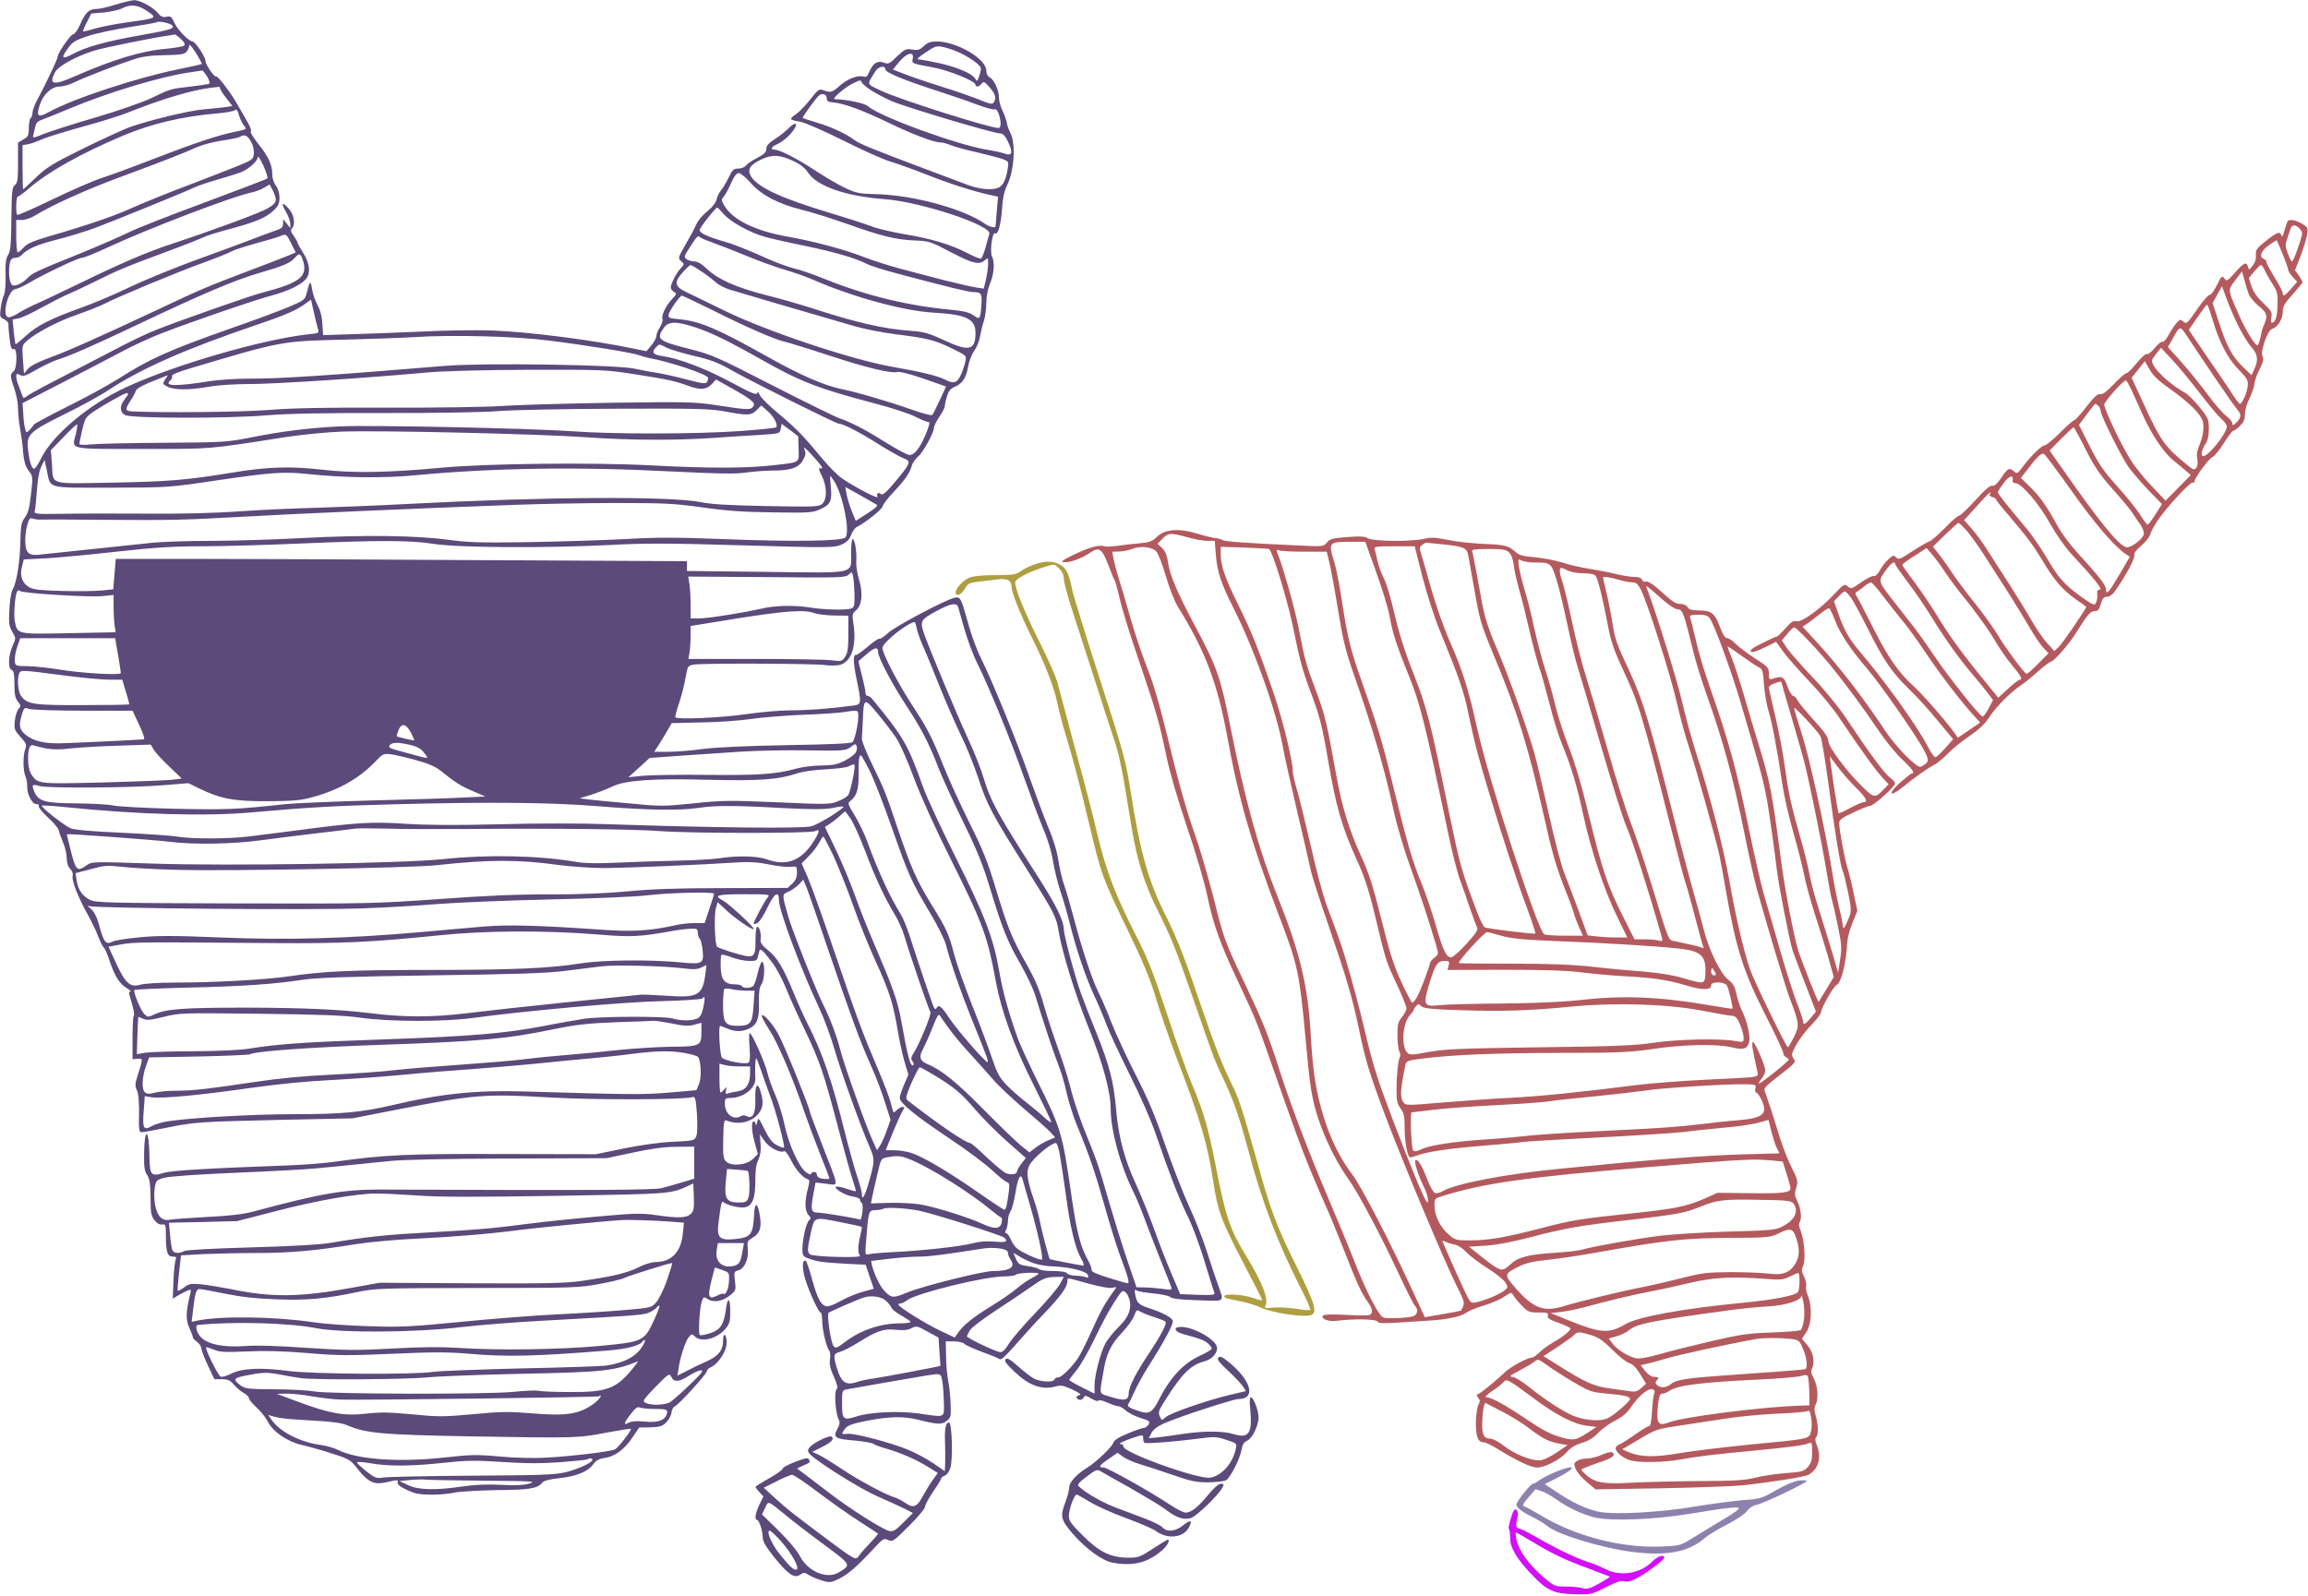 <?xml version="1.0" standalone="no"?>
<svg xmlns:xlink="http://www.w3.org/1999/xlink" id="svg" version="1.0" xmlns="http://www.w3.org/2000/svg" width="1280pt" height="885pt" viewBox="0 0 1280 885" preserveAspectRatio="xMidYMid meet">

<g transform="translate(0,885) scale(0.1,-0.1)" fill="#000000" stroke="none">
<path d="M640 8824 c-41 -13 -89 -24 -107 -24 -39 0 -60 -20 -89 -87 -13 -29&#10;-30 -53 -38 -53 -14 0 -86 -104 -86 -124 0 -13 -64 -148 -119 -251 -11 -21&#10;-21 -49 -21 -62 0 -12 -5 -25 -10 -28 -5 -3 -10 -27 -10 -53 0 -42 -3 -50 -30&#10;-65 l-30 -18 0 -111 c0 -94 -3 -113 -17 -124 -16 -11 -18 -34 -20 -188 -1&#10;-142 -5 -179 -18 -200 -12 -18 -16 -46 -14 -113 1 -49 -3 -98 -9 -109 -6 -11&#10;-14 -44 -18 -72 -6 -48 -5 -52 19 -63 15 -7 25 -19 24 -28 -1 -9 2 -45 6 -79&#10;6 -49 11 -62 23 -58 21 8 20 -107 -1 -124 -20 -16 -19 -29 5 -97 11 -32 20&#10;-80 20 -108 0 -27 5 -77 11 -110 6 -33 13 -80 15 -105 5 -75 13 -107 36 -135&#10;20 -26 21 -32 10 -125 -8 -76 -16 -106 -34 -130 -20 -28 -23 -44 -25 -133 -2&#10;-111 -20 -228 -43 -267 -8 -14 -16 -64 -18 -112 -4 -75 -2 -92 16 -122 21 -36&#10;21 -36 2 -78 -24 -53 -27 -126 -5 -134 11 -5 15 -23 15 -79 0 -57 4 -78 19&#10;-96 18 -22 18 -26 4 -41 -9 -10 -18 -40 -21 -67 -4 -45 -2 -51 32 -89 32 -35&#10;35 -43 26 -67 -13 -35 -13 -117 1 -152 7 -15 11 -39 10 -53 -3 -41 26 -100 50&#10;-100 12 0 17 -4 14 -11 -4 -5 19 -34 51 -63 32 -30 59 -62 60 -71 1 -10 12&#10;-39 23 -66 12 -26 21 -66 21 -88 0 -27 7 -48 19 -60 12 -12 17 -27 14 -40 -6&#10;-25 26 -109 82 -211 23 -41 50 -97 60 -125 10 -27 24 -54 30 -60 6 -5 22 -39&#10;33 -75 29 -85 54 -126 94 -150 18 -11 28 -20 21 -20 -8 0 -9 -8 -3 -27 20 -64&#10;28 -103 22 -107 -4 -2 -7 -58 -7 -123 l0 -118 28 2 c31 2 31 5 0 -94 -14 -44&#10;-15 -56 -4 -80 9 -18 13 -64 12 -130 -2 -88 0 -103 14 -103 8 0 71 11 140 25&#10;155 32 183 33 650 44 l380 8 235 46 c441 86 497 91 855 70 258 -15 756 -13&#10;797 2 13 5 17 -9 23 -92 4 -59 3 -108 -3 -124 -10 -26 -13 -26 -129 -32 -73&#10;-3 -178 -18 -273 -37 l-155 -32 -515 1 c-525 2 -660 -4 -935 -43 -55 -8 -170&#10;-17 -255 -20 -461 -17 -648 -28 -693 -42 -69 -21 -77 -12 -78 90 -2 156 -28&#10;171 -30 17 -1 -73 2 -96 17 -118 14 -22 18 -48 19 -125 0 -82 3 -101 21 -125&#10;14 -18 29 -27 43 -25 19 3 21 -1 21 -56 0 -95 8 -122 37 -122 20 0 24 -3 17&#10;-17 -4 -10 -10 -63 -12 -117 l-4 -99 34 20 c18 10 41 22 52 26 16 6 17 4 11&#10;-20 -24 -97 -26 -143 -5 -188 11 -24 20 -48 20 -53 0 -5 10 -16 23 -25 12 -8&#10;23 -25 24 -37 1 -12 18 -56 37 -96 l35 -74 41 0 c34 0 46 -6 67 -30 14 -17 38&#10;-37 54 -46 16 -8 29 -21 29 -28 0 -8 19 -31 42 -52 23 -21 51 -55 62 -77 29&#10;-58 108 -113 191 -132 39 -9 114 -30 169 -48 93 -30 101 -35 139 -84 58 -74&#10;92 -90 157 -75 65 15 71 15 65 -1 -5 -12 33 -36 90 -57 38 -14 156 -14 225 1&#10;30 6 136 12 235 14 182 1 227 9 252 41 8 11 40 19 94 25 98 11 159 36 189 77&#10;16 22 33 31 62 35 56 7 111 47 155 113 l38 56 62 1 c53 2 67 6 88 28 14 14 27&#10;38 29 54 2 16 10 31 18 34 21 8 178 180 178 195 0 7 11 18 25 24 39 18 85 89&#10;85 133 0 21 -4 41 -10 44 -6 4 -10 -9 -10 -33 0 -52 -27 -85 -93 -114 -28 -12&#10;-76 -35 -106 -51 l-54 -27 6 37 c8 62 37 151 56 175 17 21 19 21 35 5 35 -35&#10;122 -13 169 42 23 28 27 42 27 97 0 77 -15 84 -24 12 -12 -86 -30 -114 -88&#10;-133 -28 -9 -53 -13 -57 -10 -9 10 -2 145 10 182 10 32 11 32 35 17 32 -21 84&#10;-12 125 23 30 25 31 29 25 79 -6 49 -5 52 20 58 33 9 58 66 51 121 -4 37 -1&#10;43 24 58 43 24 54 57 43 124 -12 77 -29 78 -32 2 -6 -108 -18 -123 -108 -132&#10;-82 -8 -99 8 -90 85 15 117 18 129 29 119 22 -17 95 -34 121 -27 40 10 55 52&#10;55 147 0 59 5 94 17 117 11 24 15 50 12 87 l-4 53 27 -38 c27 -37 88 -68 108&#10;-55 6 3 24 -21 40 -54 27 -53 63 -93 93 -103 9 -3 8 -16 -1 -49 -19 -68 -18&#10;-125 2 -147 15 -16 15 -21 4 -31 -16 -13 -37 -105 -37 -161 0 -32 4 -39 28&#10;-48 48 -19 80 -24 203 -31 l120 -6 22 -66 23 -67 -61 -17 c-33 -9 -87 -31&#10;-121 -50 -33 -19 -68 -33 -79 -31 -31 5 -51 41 -80 146 -15 55 -31 103 -36&#10;106 -17 10 -21 -25 -10 -76 12 -58 79 -210 92 -210 5 0 9 -22 9 -48 0 -48 24&#10;-149 40 -165 4 -5 6 -26 3 -47 -4 -28 2 -53 21 -95 20 -45 24 -61 15 -72 -14&#10;-16 -5 -134 12 -166 8 -15 7 -27 -7 -53 -26 -47 -13 -56 96 -64 50 -5 96 -13&#10;103 -18 7 -6 39 -18 72 -27 82 -24 170 -62 233 -102 l53 -33 -24 -33 c-13 -17&#10;-37 -56 -53 -85 -38 -72 -56 -80 -102 -49 -20 14 -48 28 -62 32 -50 15 -197&#10;94 -290 156 -52 35 -111 71 -130 80 l-35 16 52 26 c57 29 70 44 56 58 -12 12&#10;-111 -38 -127 -64 -8 -13 -6 -21 9 -36 49 -47 280 -191 370 -230 55 -24 122&#10;-55 149 -68 l49 -25 -52 -52 c-43 -44 -57 -52 -79 -48 -35 7 -221 125 -330&#10;209 -48 37 -108 83 -135 103 l-47 35 32 15 c43 19 41 17 35 34 -5 12 -17 10&#10;-76 -12 -39 -15 -71 -32 -71 -39 0 -6 -34 -30 -75 -53 -41 -23 -75 -44 -75&#10;-48 0 -3 10 -16 22 -29 l22 -23 -22 -45 c-22 -46 -29 -85 -14 -85 12 0 32 -62&#10;32 -97 0 -23 17 -52 65 -112 77 -95 111 -118 143 -95 19 13 24 13 46 -1 14 -9&#10;46 -23 73 -31 45 -14 50 -13 98 10 51 26 97 66 193 169 49 53 54 56 78 45 24&#10;-11 30 -7 114 77 50 49 90 98 90 107 0 10 20 47 45 84 25 36 45 69 45 74 0 5&#10;9 11 19 15 11 3 25 22 31 41 16 46 10 254 -7 254 -18 0 -25 -35 -22 -109 1&#10;-36 2 -87 1 -113 l-2 -48 -63 43 c-35 24 -98 58 -139 75 -96 40 -304 95 -340&#10;89 -32 -4 -34 0 -10 30 13 17 40 27 122 43 124 24 201 25 279 6 110 -28 135&#10;-29 162 -7 22 18 24 25 21 93 -1 40 -7 97 -13 127 -6 29 -12 91 -12 137 l-2&#10;84 44 0 c25 0 52 -6 61 -15 9 -8 54 -28 100 -45 45 -16 88 -34 94 -39 7 -6 34&#10;18 81 72 39 45 113 127 166 182 93 97 129 147 129 180 0 19 -8 20 118 -15 66&#10;-18 117 -27 132 -23 25 7 25 6 7 -18 -50 -69 -74 -112 -123 -222 -30 -66 -64&#10;-134 -76 -151 -36 -52 -91 -106 -109 -106 -10 0 -19 -5 -21 -12 -6 -17 -79&#10;-13 -115 6 -15 8 -54 38 -86 67 -44 39 -61 49 -70 40 -9 -9 3 -26 51 -71 76&#10;-73 149 -100 219 -82 37 10 47 9 100 -15 37 -17 52 -29 41 -31 -22 -4 -23 -18&#10;-3 -26 8 -3 19 2 24 11 8 15 12 14 44 -5 20 -11 37 -16 39 -11 2 6 23 1 48&#10;-10 25 -11 53 -21 62 -21 9 0 28 -11 42 -24 14 -13 51 -31 81 -41 49 -15 54&#10;-19 45 -36 -6 -10 -18 -19 -26 -19 -8 0 -49 -14 -89 -31 -52 -21 -76 -37 -81&#10;-52 -7 -24 -99 -111 -148 -140 -54 -33 -96 -79 -96 -106 0 -15 -9 -50 -20 -79&#10;-32 -84 -28 -101 42 -182 69 -79 160 -146 216 -157 113 -22 197 -2 277 68 30&#10;26 47 59 30 59 -2 0 -39 -23 -81 -50 -70 -46 -82 -50 -135 -50 -98 0 -162 31&#10;-253 122 -69 69 -79 83 -78 112 1 38 30 116 43 116 4 0 37 -18 72 -40 36 -22&#10;126 -63 201 -90 76 -28 150 -60 165 -71 63 -47 148 -40 181 13 27 45 15 53&#10;-28 18 -43 -35 -90 -40 -116 -11 -9 10 -54 32 -99 49 -45 17 -119 45 -164 62&#10;-73 28 -165 81 -200 116 -10 9 0 21 44 54 49 38 58 41 76 30 11 -7 88 -50 170&#10;-96 82 -47 167 -98 188 -114 59 -47 104 -63 144 -50 32 11 151 125 174 168 10&#10;19 9 22 -8 22 -13 0 -40 -24 -71 -62 -56 -68 -94 -98 -125 -98 -11 0 -49 19&#10;-85 43 -115 76 -348 207 -369 207 -32 0 -25 12 28 48 l49 34 30 -22 c16 -12&#10;58 -30 93 -41 35 -10 117 -37 183 -60 101 -35 130 -41 197 -41 43 1 87 6 98&#10;11 24 13 79 122 87 172 4 26 13 40 31 48 28 13 62 82 63 128 0 39 -28 113 -43&#10;113 -6 0 -8 -24 -3 -69 12 -131 -8 -161 -91 -136 -61 19 -167 19 -286 1 -50&#10;-8 -113 -16 -139 -19 l-47 -4 15 29 c10 19 34 37 72 54 79 35 382 134 410 134&#10;99 0 73 101 -52 204 -37 30 -50 36 -59 26 -9 -9 3 -26 54 -73 37 -34 74 -74&#10;83 -88 l16 -25 -98 -23 c-130 -32 -322 -99 -348 -122 -20 -19 -21 -19 -32 5&#10;-10 22 -6 33 31 91 94 148 140 194 219 215 39 11 68 42 68 73 0 43 -127 117&#10;-200 117 -46 0 -38 -27 13 -40 93 -25 117 -34 137 -52 11 -10 20 -23 20 -28 0&#10;-6 -28 -23 -62 -38 -96 -44 -169 -122 -235 -254 -31 -61 -52 -73 -101 -57 -59&#10;19 -74 29 -64 42 5 7 20 37 33 67 13 30 47 92 76 138 91 143 143 240 137 257&#10;-8 19 -58 45 -131 69 -59 20 -68 28 -77 75 -5 26 -3 31 7 24 6 -6 48 -13 92&#10;-17 44 -4 87 -13 95 -20 10 -10 58 -15 153 -18 159 -5 147 -16 108 97 -12 33&#10;-39 114 -60 180 -21 66 -66 179 -99 250 -33 72 -92 225 -132 340 -53 155 -95&#10;254 -160 380 -48 94 -108 223 -134 288 -25 65 -59 144 -75 175 -35 71 -90 236&#10;-135 407 -19 72 -43 155 -54 185 -11 30 -25 91 -32 135 -7 50 -28 120 -56 185&#10;-24 58 -71 184 -105 280 -67 193 -210 543 -269 660 -21 41 -53 127 -70 190&#10;-41 147 -44 152 -78 144 -55 -14 -327 -158 -367 -195 -23 -21 -45 -36 -48 -32&#10;-4 3 -32 -16 -64 -43 -31 -27 -61 -48 -65 -47 -17 6 -17 -41 2 -131 29 -141&#10;29 -144 -22 -150 -126 -17 -249 -26 -343 -26 -58 0 -171 -10 -253 -22 -132&#10;-19 -373 -30 -386 -17 -3 3 6 38 20 79 14 41 30 104 36 141 12 66 12 67 47 73&#10;51 8 666 6 727 -3 27 -4 64 -3 82 1 64 17 94 106 75 228 -8 51 -6 57 15 75 33&#10;29 39 95 16 171 -10 32 -17 78 -15 101 3 54 -8 123 -20 123 -5 0 -9 -33 -9&#10;-74 0 -124 40 -114 -472 -108 l-438 5 0 27 0 27 -1127 6 c-619 4 -1332 7&#10;-1583 7 l-458 0 -7 -84 -7 -85 -62 -6 c-34 -4 -131 -5 -216 -3 -122 3 -162 7&#10;-186 20 -41 22 -56 63 -42 116 l10 39 121 6 c67 4 244 20 392 37 209 23 316&#10;30 475 30 113 0 356 7 540 15 447 19 614 19 747 -2 135 -21 607 -24 973 -6&#10;202 11 334 10 745 -2 482 -14 501 -13 541 4 31 14 45 28 54 53 7 19 21 39 30&#10;44 54 28 140 97 145 116 4 13 31 48 60 78 63 67 91 107 101 145 4 16 20 39 35&#10;52 29 24 89 134 89 162 0 9 14 36 30 60 17 24 30 51 30 59 0 8 5 32 12 54 9&#10;30 20 43 44 53 41 17 63 50 73 111 4 27 19 66 33 87 15 20 29 56 33 80 4 23&#10;13 61 21 85 8 23 14 69 14 102 0 37 8 76 20 106 23 52 28 120 12 150 -14 27 1&#10;140 17 130 16 -10 32 48 38 133 4 62 12 100 30 137 38 80 47 228 17 285 -9 19&#10;-19 44 -20 57 -2 13 -12 42 -23 66 -12 23 -21 57 -21 75 0 41 -26 98 -51 112&#10;-12 6 -19 21 -19 37 0 66 -164 162 -276 162 -32 0 -50 -6 -71 -26 -22 -21 -33&#10;-24 -64 -19 -34 6 -41 3 -84 -38 -43 -42 -48 -44 -75 -34 -34 13 -60 -5 -80&#10;-54 -9 -22 -17 -28 -31 -24 -31 10 -88 -12 -130 -49 -42 -38 -53 -42 -93 -26&#10;-23 8 -29 4 -71 -50 -26 -33 -62 -71 -81 -84 -40 -27 -37 -31 24 -41 24 -4&#10;132 -51 240 -105 108 -54 224 -106 257 -115 33 -10 121 -41 195 -70 133 -53&#10;258 -93 355 -115 l50 -11 -7 -82 c-3 -45 -7 -83 -7 -84 -3 -9 -37 0 -59 16&#10;-118 83 -398 159 -601 164 -95 2 -113 6 -173 34 -37 17 -113 62 -168 98 -99&#10;65 -196 115 -225 115 -24 0 -17 17 13 29 33 15 74 50 96 84 25 37 4 41 -30 6&#10;-16 -16 -50 -44 -76 -60 -35 -23 -48 -37 -48 -55 0 -18 -11 -29 -49 -49 -27&#10;-13 -56 -33 -63 -42 -7 -10 -26 -18 -43 -18 -26 0 -33 -6 -55 -52 -14 -28 -33&#10;-60 -42 -70 -10 -11 -20 -33 -24 -49 -4 -18 -22 -42 -49 -64 -24 -19 -52 -50&#10;-61 -70 -20 -42 -23 -47 -69 -129 -35 -61 -35 -63 -17 -80 18 -16 18 -16 0&#10;-36 -24 -24 -58 -89 -58 -109 0 -8 8 -19 18 -25 16 -9 15 -12 -9 -38 -36 -38&#10;-61 -90 -55 -111 3 -9 -3 -30 -14 -47 -11 -16 -20 -39 -20 -50 -1 -11 -13 -34&#10;-28 -51 l-27 -32 -64 13 c-233 49 -591 95 -796 102 -77 3 -250 1 -385 -6 -135&#10;-6 -313 -13 -396 -15 l-152 -5 -4 62 c-2 41 -12 78 -28 107 -13 25 -27 65 -30&#10;90 -7 47 -12 43 -29 -25 -10 -39 -14 -41 -103 -79 -51 -21 -192 -74 -314 -116&#10;-352 -124 -454 -170 -634 -285 -58 -36 -184 -105 -280 -152 -96 -48 -178 -92&#10;-183 -99 -4 -7 -15 -21 -24 -30 -16 -16 -18 -15 -24 9 -4 14 -9 52 -10 83 l-4&#10;58 225 116 c124 64 272 141 330 172 58 31 152 74 210 97 167 65 528 189 614&#10;211 89 24 162 58 191 90 29 32 24 89 -14 148 -17 27 -31 52 -31 56 0 5 -10 21&#10;-21 38 -16 22 -19 32 -10 41 20 20 13 74 -15 106 -38 45 -49 38 -19 -12 14&#10;-24 25 -55 25 -68 l0 -24 -20 25 -20 25 0 -25 c0 -21 -8 -28 -48 -41 -26 -9&#10;-90 -33 -142 -53 -52 -20 -194 -72 -315 -116 -121 -45 -281 -111 -355 -147&#10;-74 -36 -191 -85 -260 -110 -168 -60 -243 -98 -307 -156 -29 -27 -55 -48 -57&#10;-46 -2 2 -6 34 -10 70 l-6 67 32 6 c18 3 78 31 133 62 55 30 121 64 147 74 26&#10;11 91 42 146 69 119 60 177 84 399 166 95 35 185 71 201 79 16 8 82 29 147 46&#10;146 39 201 63 243 103 26 25 32 39 32 71 0 25 -8 51 -20 66 -11 15 -20 41 -20&#10;63 0 52 -21 99 -80 172 -27 35 -45 65 -39 67 6 2 -5 30 -25 63 -19 33 -43 74&#10;-52 90 -33 59 -106 155 -114 150 -10 -6 -60 66 -60 86 0 22 -57 109 -72 109&#10;-21 1 -82 63 -101 104 -15 33 -21 38 -44 33 -20 -4 -31 1 -45 18 -26 34 -102&#10;75 -135 74 -15 -1 -62 -12 -103 -25z m177 -36 c57 -38 56 -39 -112 -62 -66 -9&#10;-147 -25 -180 -35 -33 -10 -62 -17 -64 -15 -2 2 7 25 21 51 l24 48 70 6 c39 4&#10;84 14 100 22 46 25 90 21 141 -15z m137 -78 c18 -18 -5 -25 -172 -55 -189 -33&#10;-309 -66 -379 -105 -61 -32 -67 -23 -24 35 24 33 41 43 112 66 46 15 149 37&#10;229 49 80 12 147 24 150 27 8 8 72 -5 84 -17z m49 -76 c20 -18 25 -30 18 -37&#10;-5 -5 -52 -13 -103 -18 -133 -11 -293 -60 -505 -153 -118 -52 -144 -46 -108&#10;23 17 34 117 89 217 120 59 18 327 72 413 84 17 2 32 5 35 6 3 0 18 -11 33&#10;-25z m116 -139 c-3 -2 -60 -15 -129 -29 -232 -47 -584 -163 -718 -237 -61 -34&#10;-72 -26 -52 38 19 59 66 103 110 103 20 0 58 11 86 25 53 26 231 95 329 127&#10;42 14 93 21 169 22 93 2 110 5 122 21 8 10 14 26 14 34 0 9 16 -11 36 -42 20&#10;-32 35 -60 33 -62z m4189 69 c64 -27 132 -75 132 -94 0 -10 -5 -31 -11 -47 -9&#10;-25 -12 -26 -20 -10 -16 28 -96 63 -197 86 -52 11 -103 21 -115 21 -16 0 -7&#10;10 36 39 54 36 62 38 99 30 22 -5 56 -16 76 -25z m-246 -39 c-5 -28 -10 -26&#10;113 -49 90 -17 235 -76 235 -96 0 -15 21 -12 34 6 11 14 16 12 44 -20 33 -37&#10;39 -60 23 -85 -7 -11 -22 -8 -82 17 -41 16 -128 47 -194 67 -66 21 -157 51&#10;-202 68 l-81 31 35 43 c41 50 84 61 75 18z m-152 -59 c0 -18 102 -60 285 -119&#10;77 -25 177 -59 223 -77 46 -17 89 -29 97 -27 9 4 17 -5 24 -25 14 -41 14 -78&#10;-1 -78 -50 0 -548 158 -650 206 -85 41 -82 29 -33 109 16 27 55 34 55 11z&#10;m-3761 -41 c11 -19 16 -37 12 -39 -5 -3 -51 -10 -102 -16 -114 -13 -112 -12&#10;-224 -66 -52 -24 -184 -70 -310 -107 -121 -35 -248 -76 -283 -90 -54 -22 -62&#10;-24 -58 -9 2 9 7 31 11 47 4 23 14 33 38 41 17 6 86 34 153 62 221 92 507 178&#10;669 201 33 5 63 9 67 10 3 0 15 -15 27 -34z m3679 -74 c26 -17 78 -44 115 -61&#10;72 -32 566 -180 603 -180 16 0 28 -12 43 -43 32 -66 25 -86 -23 -67 -15 5 -57&#10;14 -94 20 -162 26 -598 185 -658 241 -18 16 -113 37 -184 39 -21 0 56 67 105&#10;90 33 16 41 17 43 5 2 -7 24 -27 50 -44z m-3608 10 c0 -5 15 -30 34 -54 l35&#10;-45 -37 -6 c-20 -3 -73 -8 -117 -12 -86 -7 -301 -59 -418 -100 -39 -15 -157&#10;-69 -262 -121 -164 -81 -198 -102 -256 -158 -37 -36 -69 -65 -71 -65 -1 0 -3&#10;55 -3 123 l0 122 30 5 c17 3 50 15 75 26 25 12 124 42 220 69 96 26 209 61&#10;250 77 188 76 368 130 470 141 19 2 38 5 43 5 4 1 7 -2 7 -7z m3365 -56 c0&#10;-16 8 -21 35 -23 59 -5 158 -41 300 -109 142 -69 259 -113 296 -113 12 0 38&#10;-7 59 -16 20 -8 85 -26 144 -39 58 -14 122 -30 141 -37 34 -13 35 -14 29 -53&#10;-9 -57 -25 -92 -48 -104 -33 -18 -106 -12 -173 13 -35 13 -148 56 -253 95&#10;-299 113 -348 133 -380 157 -48 35 -125 70 -205 94 -41 13 -77 24 -78 26 -5 3&#10;78 117 92 126 19 13 41 4 41 -17z m-3230 -154 c15 -17 12 -19 -47 -31 -93 -18&#10;-228 -63 -458 -152 -113 -44 -241 -91 -285 -105 -44 -14 -166 -67 -272 -118&#10;-105 -51 -194 -90 -197 -87 -10 9 -7 102 3 102 6 0 31 19 58 42 108 94 293&#10;198 529 297 155 65 320 104 508 121 54 4 103 13 109 19 8 8 15 0 23 -30 7 -22&#10;20 -49 29 -58z m35 -83 c13 -21 19 -46 18 -68 -3 -33 -6 -36 -83 -68 -44 -18&#10;-170 -67 -280 -109 -110 -41 -247 -97 -305 -123 -104 -47 -251 -98 -469 -161&#10;-88 -26 -120 -40 -139 -61 -14 -15 -29 -28 -34 -28 -4 0 -8 41 -8 90 l0 90 33&#10;0 c17 0 50 11 72 25 92 57 292 147 475 214 227 84 355 134 425 166 28 12 88&#10;28 135 35 47 7 92 16 100 21 27 15 40 10 60 -23z m93 -208 c-5 -4 -163 -64&#10;-353 -135 -190 -70 -380 -145 -423 -167 -43 -21 -160 -72 -260 -113 -246 -99&#10;-269 -110 -296 -139 -13 -14 -36 -29 -52 -35 -24 -8 -31 -7 -39 9 -11 21 -13&#10;83 -4 118 4 14 14 22 29 22 12 0 28 7 35 15 27 32 86 59 196 86 63 16 158 45&#10;212 65 119 45 492 197 547 223 22 11 83 31 135 46 52 15 110 33 130 41 42 18&#10;90 62 90 83 1 9 14 -13 31 -48 16 -36 26 -68 22 -71z m2923 94 c32 -15 60 -37&#10;75 -61 50 -76 210 -132 428 -148 199 -15 591 -145 578 -192 -3 -10 -13 -44&#10;-21 -75 -9 -31 -20 -59 -25 -62 -4 -3 -37 10 -72 28 -91 48 -201 82 -348 106&#10;-69 12 -153 31 -186 44 -33 13 -139 47 -235 76 -264 79 -399 141 -435 202 -22&#10;38 -7 63 58 94 61 29 104 26 183 -12z m-244 -117 c59 -68 151 -117 283 -150&#10;55 -13 170 -50 256 -80 188 -67 265 -86 373 -91 79 -3 88 -6 200 -65 123 -64&#10;157 -72 188 -44 17 15 18 14 18 -20 0 -19 -5 -58 -12 -87 l-12 -51 -45 7 c-25&#10;4 -104 22 -176 40 -71 19 -179 47 -240 63 -60 16 -152 45 -203 65 -108 42&#10;-278 88 -432 115 -171 31 -294 91 -340 166 -20 32 -21 38 -7 53 8 9 27 43 41&#10;75 17 39 31 57 43 57 10 0 39 -24 65 -53z m-2632 -94 c0 -16 -13 -30 -46 -49&#10;-41 -24 -277 -112 -529 -196 -138 -45 -280 -106 -510 -218 -116 -56 -232 -111&#10;-260 -123 -27 -12 -65 -32 -84 -44 -19 -13 -42 -23 -52 -23 -43 0 -5 154 38&#10;157 11 1 44 16 74 34 83 49 272 139 293 139 11 0 74 25 140 56 223 104 686&#10;281 795 305 26 5 60 18 76 28 l30 18 17 -31 c9 -17 17 -41 18 -53z m2485 -82&#10;c40 -44 144 -101 225 -124 30 -9 132 -32 226 -51 171 -36 280 -68 344 -101 19&#10;-10 93 -33 165 -52 282 -75 398 -103 420 -103 47 0 52 -7 48 -68 -6 -85 -8&#10;-87 -44 -61 -23 16 -53 24 -118 30 -248 23 -477 79 -711 173 -58 24 -134 50&#10;-170 58 -36 9 -120 41 -186 72 -67 30 -153 64 -190 74 -98 28 -144 49 -144 66&#10;0 12 85 121 98 125 1 1 18 -16 37 -38z m-2400 -161 l25 -50 -37 -16 c-21 -9&#10;-119 -47 -218 -84 -242 -92 -274 -106 -486 -206 -343 -161 -524 -242 -624&#10;-278 -64 -24 -108 -46 -121 -63 l-21 -25 -6 79 c-5 77 -5 78 24 104 52 45 174&#10;109 280 145 56 20 124 46 150 60 88 44 393 171 539 224 80 29 154 59 165 66&#10;11 7 70 26 130 43 61 16 121 34 135 40 38 15 38 15 65 -39z m2269 33 c4 -4 35&#10;-17 69 -29 34 -12 118 -45 187 -73 69 -29 166 -64 215 -78 50 -14 124 -41 165&#10;-59 214 -93 495 -169 655 -178 184 -10 235 -35 235 -112 0 -99 -36 -106 -179&#10;-39 -82 38 -109 45 -181 50 -150 11 -303 46 -545 125 -66 21 -183 55 -260 74&#10;-164 42 -264 87 -325 145 -28 27 -52 41 -70 41 -14 0 -34 6 -43 13 -15 11 -13&#10;17 21 69 38 59 43 64 56 51z m-2204 -127 c29 -89 -16 -125 -225 -179 -64 -16&#10;-456 -154 -590 -207 -44 -17 -136 -61 -205 -97 -69 -36 -204 -106 -300 -156&#10;-96 -49 -187 -98 -203 -109 -26 -19 -27 -19 -34 -1 -3 10 -12 33 -19 52 -8 18&#10;-14 42 -14 53 0 16 3 17 21 8 17 -10 32 -5 90 29 39 22 87 45 107 52 82 26&#10;197 76 460 201 359 170 531 243 667 283 137 40 175 56 199 84 26 29 33 27 46&#10;-13z m2211 -62 c30 -20 66 -48 80 -61 15 -13 48 -31 75 -39 44 -14 436 -129&#10;696 -204 53 -15 154 -35 225 -44 178 -22 216 -32 311 -78 82 -40 83 -41 76&#10;-72 -3 -17 -14 -50 -24 -73 -21 -47 -40 -54 -88 -29 -40 21 -135 44 -296 72&#10;-223 39 -698 198 -926 310 -96 47 -195 95 -220 107 -59 29 -62 53 -14 106 20&#10;23 40 41 44 41 4 0 32 -16 61 -36z m58 -213 c182 -92 350 -165 401 -176 19 -4&#10;131 -38 249 -77 211 -69 343 -101 382 -91 10 3 75 -14 143 -38 l123 -43 -35&#10;-75 c-19 -42 -38 -79 -42 -83 -3 -4 -51 8 -105 27 -133 47 -316 101 -390 115&#10;-103 21 -233 77 -425 185 -271 152 -367 193 -480 204 -58 5 -65 8 -62 26 5 23&#10;62 105 74 105 4 0 80 -36 167 -79z m-2185 -108 c6 -20 3 -22 -51 -27 -253 -27&#10;-745 -169 -1016 -295 -200 -92 -401 -260 -466 -388 -17 -35 -36 -63 -41 -63&#10;-14 0 -26 35 -34 102 -11 88 3 102 201 200 92 45 203 106 247 136 182 119 429&#10;228 816 359 154 52 220 80 270 116 l35 25 16 -72 c9 -39 19 -81 23 -93z m2090&#10;12 c87 -28 187 -77 364 -177 221 -125 316 -162 627 -244 94 -24 197 -58 229&#10;-74 32 -17 65 -30 72 -30 11 0 11 -7 0 -38 -23 -64 -54 -120 -77 -136 -20 -14&#10;-26 -13 -63 6 -22 11 -75 42 -117 68 -89 57 -179 102 -234 120 -21 7 -188 89&#10;-370 182 -312 160 -337 171 -463 203 -171 43 -185 54 -141 116 26 37 68 38&#10;173 4z m-809 -74 c215 -27 467 -68 503 -82 15 -6 38 -12 52 -15 113 -20 320&#10;-89 327 -109 1 -5 -1 -16 -6 -24 -7 -11 -27 -9 -112 14 -57 15 -129 31 -159&#10;36 -30 4 -89 15 -130 24 -98 22 -833 33 -1047 16 -665 -55 -928 -72 -1083 -71&#10;-74 0 -175 -6 -225 -14 -188 -30 -260 -29 -220 4 7 6 12 17 9 24 -3 8 33 23&#10;108 45 499 149 499 149 845 157 148 4 322 10 388 14 213 14 562 5 750 -19z&#10;m653 -40 c20 -10 88 -30 151 -45 87 -20 133 -37 200 -75 118 -67 588 -301 603&#10;-301 24 0 119 -49 224 -116 58 -36 119 -70 135 -76 46 -16 41 -27 -64 -151&#10;-36 -42 -53 -55 -62 -47 -14 12 -26 3 -18 -16 5 -14 -121 51 -195 101 -24 15&#10;-73 65 -110 109 -102 124 -149 173 -247 254 -49 41 -95 86 -101 100 -8 18 -13&#10;22 -15 11 -3 -12 -38 3 -147 62 -138 74 -286 131 -379 144 -51 8 -61 20 -37&#10;46 21 23 17 23 62 0z m-183 -146 c191 -30 221 -36 302 -65 69 -25 101 -22 133&#10;12 l21 23 52 -29 c141 -78 167 -98 156 -117 -12 -24 -26 -24 -196 2 -131 20&#10;-162 21 -593 15 -250 -4 -525 -12 -610 -18 -85 -6 -369 -10 -630 -9 -340 1&#10;-528 -2 -660 -13 -154 -12 -592 -16 -757 -8 -39 2 -41 11 -9 60 14 20 26 44&#10;28 52 3 15 45 37 131 70 l48 19 -15 -24 c-15 -23 -15 -25 13 -40 38 -19 122&#10;-19 231 0 49 9 146 15 231 15 136 0 650 34 979 64 90 8 303 14 565 15 402 1&#10;427 0 580 -24z m-2805 -111 c0 -3 -9 -17 -20 -31 -27 -34 -26 -69 3 -85 32&#10;-19 563 -20 782 -2 119 10 319 14 665 13 295 0 547 4 625 11 72 6 362 12 645&#10;13 453 2 526 0 610 -15 127 -24 146 -23 176 7 l26 26 36 -32 c34 -30 57 -73&#10;47 -89 -2 -4 -93 -13 -202 -21 -241 -17 -696 -18 -933 -1 -236 17 -1123 35&#10;-1285 27 -169 -8 -329 -28 -496 -62 -128 -25 -149 -27 -478 -29 -189 -1 -373&#10;-5 -407 -9 -35 -4 -64 -3 -64 2 0 4 7 40 16 78 15 66 20 72 63 102 52 35 172&#10;103 184 103 4 0 7 -3 7 -6z m-289 -220 c-23 -90 -49 -84 367 -84 393 0 359 -3&#10;792 65 91 14 233 28 315 31 203 8 1103 -13 1350 -31 240 -17 494 -19 710 -4&#10;88 6 207 14 265 17 104 7 105 7 110 34 l5 27 46 -34 46 -35 2 -69 c2 -81 13&#10;-74 -144 -92 -150 -17 -359 -17 -680 0 -323 17 -905 10 -1155 -13 -296 -28&#10;-497 -31 -665 -11 -174 20 -301 16 -495 -16 -253 -42 -356 -50 -666 -56 -360&#10;-6 -328 -17 -336 106 l-6 74 71 73 c38 41 72 72 75 70 2 -3 -1 -26 -7 -52z&#10;m4139 -188 c0 -4 -6 -6 -13 -3 -8 3 -5 -12 10 -41 30 -58 31 -131 3 -157 -18&#10;-16 -41 -17 -307 -12 -210 4 -308 10 -363 21 -165 35 -862 31 -1625 -9 -148&#10;-8 -371 -17 -495 -21 -124 -3 -322 -12 -440 -20 -134 -10 -330 -15 -520 -13&#10;-168 1 -376 1 -464 -1 -150 -2 -158 -1 -153 16 3 11 8 63 12 116 4 62 13 110&#10;25 132 l17 35 13 -59 c22 -103 -7 -95 357 -95 314 1 321 1 568 38 320 47 386&#10;52 520 38 210 -22 419 -24 600 -7 431 41 901 48 1419 21 263 -13 355 -15 413&#10;-6 41 6 110 11 154 11 96 0 142 17 164 61 14 25 15 37 6 58 -8 17 8 5 43 -34&#10;31 -33 55 -64 56 -69z m68 -78 c47 -76 86 -271 62 -308 -14 -22 -287 -26 -685&#10;-10 -256 10 -363 10 -535 0 -118 -6 -359 -14 -535 -17 -265 -4 -341 -2 -440&#10;12 -183 25 -469 29 -808 11 -164 -9 -398 -16 -520 -16 -122 0 -265 -5 -317&#10;-10 -80 -8 -498 -52 -636 -67 -56 -6 -74 13 -74 79 0 28 5 68 12 89 10 34 14&#10;38 32 32 12 -4 30 -6 41 -5 11 1 148 1 305 -1 432 -3 472 -2 800 16 295 17&#10;1004 48 1530 67 140 5 391 10 558 10 269 0 323 -3 475 -24 131 -19 225 -26&#10;392 -28 208 -3 223 -2 267 19 55 25 64 46 55 129 -3 30 -4 54 -2 54 2 0 12&#10;-15 23 -32z m232 -126 c11 -7 -1 -18 -50 -50 l-64 -41 -22 54 c-12 29 -25 72&#10;-29 94 l-7 40 79 -44 c43 -24 85 -48 93 -53z m-121 -499 c1 -65 -1 -72 -21&#10;-79 -30 -9 -151 -6 -223 6 -86 14 -194 12 -268 -5 -106 -24 -299 -55 -349 -55&#10;l-48 0 0 78 c0 42 -3 94 -7 116 l-6 38 436 -3 c409 -4 437 -3 454 14 17 17 18&#10;17 24 -10 4 -15 7 -60 8 -100z m-4419 -3 c107 -7 221 -10 252 -6 l58 6 0 -68&#10;c0 -37 3 -83 6 -103 l6 -36 -258 -5 c-291 -6 -287 -7 -302 66 -7 39 1 147 14&#10;167 4 6 10 6 17 0 7 -5 100 -15 207 -21z m4994 -67 c3 -10 19 -67 36 -127 18&#10;-61 49 -145 71 -187 62 -125 187 -428 261 -639 38 -107 86 -235 107 -285 23&#10;-53 43 -123 51 -170 6 -44 25 -118 40 -165 16 -47 41 -132 55 -190 36 -143 89&#10;-298 137 -400 22 -47 51 -116 65 -155 14 -38 72 -162 128 -275 63 -126 121&#10;-259 150 -345 71 -207 118 -329 169 -435 40 -83 77 -188 130 -366 8 -27 18&#10;-57 21 -65 4 -12 -10 -13 -92 -11 l-98 4 -47 111 c-27 62 -71 175 -98 252 -28&#10;77 -74 189 -101 249 -62 132 -97 265 -109 411 -13 154 -37 246 -109 425 -35&#10;85 -73 184 -86 220 -35 98 -95 323 -95 356 -1 48 -42 132 -139 284 -222 344&#10;-268 427 -306 555 -15 50 -53 147 -86 217 -61 131 -218 506 -247 591 -21 62&#10;-14 72 74 119 76 41 110 47 118 21z m-797 -34 c15 -6 64 -12 108 -13 l80 -1 0&#10;-100 c0 -80 -4 -107 -18 -128 -17 -26 -19 -26 -80 -19 -34 4 -226 7 -425 7&#10;l-364 0 6 35 c3 19 6 60 6 92 l0 56 38 6 c20 3 120 19 222 36 266 42 374 50&#10;427 29z m567 -84 c4 -19 18 -60 32 -92 15 -32 58 -137 96 -233 39 -96 93 -219&#10;119 -272 27 -54 70 -160 95 -235 49 -149 73 -195 274 -513 144 -228 159 -256&#10;171 -334 19 -117 90 -346 165 -533 81 -201 124 -358 124 -458 1 -118 53 -309&#10;125 -454 18 -36 44 -100 59 -141 15 -41 54 -142 87 -225 33 -82 63 -157 65&#10;-166 5 -13 -2 -15 -48 -8 -29 4 -74 8 -99 8 l-46 1 -37 108 c-35 99 -91 280&#10;-154 497 -14 50 -43 133 -65 185 -53 127 -91 238 -115 335 -11 44 -41 136 -66&#10;205 -25 69 -60 175 -77 235 -22 80 -47 140 -92 220 -85 150 -109 210 -174 425&#10;-46 151 -72 218 -146 365 -49 99 -114 240 -143 313 -69 171 -89 209 -181 350&#10;-69 107 -142 245 -158 298 -4 17 6 32 47 69 45 41 110 83 129 85 4 0 10 -16&#10;13 -35z m-4440 -87 c3 -18 10 -60 16 -92 5 -33 10 -64 10 -69 0 -14 -221 -1&#10;-345 20 -55 9 -131 17 -170 18 -69 1 -70 1 -73 28 -2 15 4 50 13 77 l17 50&#10;263 0 264 0 5 -32z m4226 -45 c0 -30 77 -176 157 -298 84 -128 126 -210 178&#10;-345 18 -47 78 -178 134 -293 81 -165 112 -242 152 -375 68 -224 98 -298 170&#10;-422 33 -58 69 -134 80 -170 45 -148 102 -319 128 -385 16 -38 36 -108 46&#10;-155 10 -47 36 -128 57 -180 69 -166 104 -271 153 -445 26 -93 62 -210 80&#10;-260 62 -168 64 -179 38 -171 -139 40 -193 60 -189 71 2 7 -7 31 -20 55 -42&#10;74 -64 159 -94 373 -48 330 -56 359 -185 617 -50 102 -102 214 -114 250 -51&#10;146 -81 254 -100 367 -32 182 -81 308 -241 628 -80 159 -160 333 -179 385 -87&#10;243 -107 278 -287 497 -6 7 -16 13 -23 13 -6 0 -11 8 -11 18 0 10 -9 53 -20&#10;96 -12 43 -20 79 -18 80 2 1 22 19 46 39 43 38 62 40 62 10z m-4526 -128 c104&#10;-14 222 -25 262 -25 l72 0 20 -67 c12 -37 20 -69 18 -70 -2 -2 -117 -4 -257&#10;-4 -274 -1 -309 4 -343 52 -16 23 -22 93 -10 123 8 21 15 20 238 -9z m4625&#10;-346 c21 -31 65 -129 100 -225 38 -102 118 -278 201 -444 182 -365 206 -429&#10;254 -690 29 -157 99 -351 206 -563 55 -110 100 -204 100 -210 0 -6 -17 5 -37&#10;24 -21 20 -65 56 -98 82 -33 25 -82 68 -110 96 -43 45 -54 66 -86 159 -20 59&#10;-68 188 -108 287 -39 99 -83 222 -97 273 -33 125 -41 144 -129 286 -84 138&#10;-113 204 -190 431 -64 191 -71 208 -142 353 -30 62 -54 123 -53 135 1 12 3 57&#10;5 99 5 129 7 130 81 41 36 -43 82 -103 103 -134z m-4509 149 l275 0 37 -79&#10;c23 -49 33 -79 25 -80 -109 -7 -410 -21 -467 -22 -90 -1 -148 14 -190 49 -33&#10;28 -37 52 -18 113 11 36 14 38 38 29 14 -5 149 -10 300 -10z m4300 -34 c0 -40&#10;-19 -124 -31 -140 -6 -8 -122 -13 -362 -17 -226 -4 -393 -12 -467 -21 -63 -9&#10;-150 -16 -193 -16 l-79 0 22 33 c11 17 33 53 48 79 l27 47 165 4 c91 1 215 10&#10;275 19 61 9 187 19 280 23 94 3 195 10 225 14 93 14 90 15 90 -25z m-2482 -86&#10;c12 -23 21 -43 19 -44 -3 -3 -89 17 -96 22 -2 2 2 17 9 34 17 41 41 37 68 -12z&#10;m-6 -69 c36 -8 60 -20 75 -38 12 -14 22 -29 23 -33 0 -3 -24 0 -52 9 -29 8&#10;-79 21 -111 30 -47 13 -55 18 -46 29 14 17 41 18 111 3z m2473 -44 c-7 -11&#10;-34 -31 -61 -45 -39 -20 -64 -25 -129 -26 -44 0 -106 -8 -138 -17 -109 -31&#10;-212 -38 -494 -35 -153 2 -314 -1 -358 -5 l-80 -8 59 53 59 54 181 13 c100 6&#10;246 17 326 22 80 5 243 9 362 7 208 -3 218 -2 245 18 25 19 29 20 34 5 4 -9 1&#10;-25 -6 -36z m-4486 23 c37 -6 80 -6 135 1 45 5 162 12 261 15 l181 6 17 -29&#10;c9 -15 48 -57 86 -93 l69 -66 -52 -7 c-28 -3 -202 -10 -386 -15 -364 -9 -360&#10;-9 -397 46 -10 16 -17 47 -17 78 -1 65 9 90 32 81 9 -3 41 -11 71 -17z m2051&#10;-65 c70 -19 107 -36 140 -63 74 -60 108 -81 177 -110 l65 -28 -128 -6 c-71 -4&#10;-300 -11 -509 -16 -209 -6 -420 -15 -470 -20 -273 -30 -330 -32 -615 -26 -162&#10;4 -315 12 -340 18 -25 6 -117 11 -205 12 -179 1 -212 11 -235 66 -16 38 -12&#10;42 31 30 45 -13 514 -10 689 5 l135 11 57 -28 c120 -59 196 -73 383 -72 142 1&#10;183 4 250 23 146 40 258 104 350 200 38 40 42 42 85 37 25 -4 88 -18 140 -33z&#10;m2514 -60 c24 -49 80 -193 125 -322 90 -255 104 -288 210 -466 40 -66 79 -145&#10;87 -175 28 -106 77 -246 136 -395 95 -235 99 -247 96 -256 -4 -12 -163 169&#10;-214 245 -44 66 -57 76 -70 55 -5 -8 -9 -8 -14 2 -8 14 -84 239 -135 398 -15&#10;47 -38 101 -50 121 -57 90 -128 243 -186 405 -16 43 -48 108 -70 144 -34 54&#10;-38 67 -27 75 39 29 51 66 50 153 -1 79 2 103 13 103 3 0 25 -39 49 -87z m-84&#10;31 c0 -39 -26 -153 -37 -166 -9 -10 -35 -25 -60 -34 -40 -16 -67 -16 -333 -4&#10;-262 11 -304 11 -464 -6 -167 -17 -184 -17 -358 0 -101 9 -203 19 -228 22&#10;l-45 6 70 22 c39 13 88 32 110 43 70 35 226 46 529 38 287 -7 390 0 496 35 33&#10;11 97 20 161 23 59 3 115 10 125 16 21 12 34 14 34 5z m-1420 -226 c266 -22&#10;452 -25 555 -9 91 14 202 14 466 -1 165 -8 230 -8 274 0 32 7 60 10 62 8 9 -8&#10;-136 -98 -177 -109 -47 -14 -552 -8 -1115 11 -155 6 -403 6 -615 0 -250 -6&#10;-405 -5 -524 3 -185 12 -270 7 -601 -37 -99 -13 -220 -28 -268 -34 -109 -13&#10;-312 -14 -389 -1 -32 6 -172 15 -310 22 -170 7 -264 16 -287 25 -31 13 -159&#10;112 -160 125 -1 3 54 0 122 -7 411 -42 789 -53 1042 -30 330 29 458 36 790 45&#10;545 14 873 10 1135 -11z m1398 -70 c16 -24 53 -106 82 -183 55 -145 104 -250&#10;162 -347 19 -31 43 -83 52 -115 32 -108 138 -418 146 -426 8 -9 -55 -165 -90&#10;-223 -18 -28 -20 -37 -10 -50 7 -8 10 -18 6 -21 -16 -16 -32 44 -71 262 -18&#10;97 -47 177 -147 410 -36 83 -84 204 -107 270 -24 66 -70 178 -104 249 l-62&#10;129 25 16 c14 9 38 28 55 43 16 15 31 28 32 28 1 0 15 -19 31 -42z m-2116 -56&#10;c474 4 918 -1 1062 -12 174 -13 831 -13 857 0 30 16 24 -8 -16 -68 -67 -99&#10;-146 -127 -254 -88 -50 18 -161 21 -259 6 -37 -6 -146 -12 -242 -14 -96 -2&#10;-245 -7 -330 -11 -105 -5 -177 -4 -222 4 -209 36 -497 42 -738 16 -219 -24&#10;-1203 -39 -1613 -25 -334 11 -337 11 -366 -9 -55 -39 -61 -33 -95 107 -9 35&#10;-16 64 -16 65 0 4 493 -32 571 -42 135 -17 352 -13 512 9 78 11 219 28 312 39&#10;94 11 186 22 205 25 19 2 99 2 177 0 78 -3 283 -3 455 -2z m2018 -144 c26 -57&#10;76 -181 110 -276 33 -95 90 -235 125 -311 76 -166 99 -236 124 -389 11 -64 29&#10;-145 40 -180 l19 -63 -24 -55 c-13 -30 -24 -63 -24 -74 0 -28 86 -98 276 -225&#10;95 -63 200 -142 235 -175 35 -33 72 -63 82 -66 15 -5 17 -13 12 -52 -10 -78&#10;-16 -102 -25 -102 -4 0 -68 42 -141 93 -160 112 -306 199 -372 221 -26 9 -69&#10;16 -96 16 l-49 0 39 97 c22 53 46 107 54 120 13 20 13 23 1 23 -8 0 -21 -7&#10;-30 -15 -8 -8 -17 -15 -19 -15 -3 0 -10 24 -17 53 -7 28 -39 113 -71 187 -82&#10;192 -116 282 -241 650 -61 179 -126 362 -146 408 l-36 83 41 42 c23 23 48 57&#10;57 75 9 17 19 32 22 32 3 0 27 -46 54 -102z m-1520 -56 c69 -9 184 -17 255&#10;-17 118 1 532 18 744 32 60 4 109 0 167 -12 46 -10 99 -15 118 -13 35 4 36 3&#10;36 -32 0 -26 -7 -43 -26 -61 l-26 -24 -356 -1 c-256 0 -407 -6 -532 -18 -114&#10;-11 -263 -17 -428 -17 -176 1 -364 -7 -620 -26 -354 -25 -393 -26 -1132 -24&#10;-697 2 -768 4 -799 19 -44 21 -68 56 -76 108 l-6 41 84 22 c76 21 92 22 173&#10;13 49 -6 190 -14 314 -17 284 -7 1292 11 1431 26 292 32 455 32 679 1z m1498&#10;-484 c124 -363 170 -489 232 -628 24 -52 58 -141 76 -198 l33 -103 -20 -56&#10;c-10 -31 -27 -69 -37 -85 l-18 -28 -26 57 c-40 89 -157 418 -177 497 -19 76&#10;-59 182 -97 257 -39 78 -171 410 -192 484 -36 127 -36 123 0 139 18 7 44 26&#10;58 40 l25 27 16 -38 c9 -21 66 -185 127 -365z m-638 325 c0 -5 -12 -43 -26&#10;-85 l-26 -78 -56 0 c-31 0 -75 -5 -97 -10 -153 -34 -247 -40 -445 -25 -316 22&#10;-497 27 -625 16 -66 -6 -223 -19 -350 -31 -413 -36 -745 -45 -1110 -30 -261&#10;11 -350 11 -452 1 -70 -7 -135 -17 -144 -22 -43 -22 -52 -11 -83 103 -11 37&#10;-26 64 -44 79 -18 15 -20 19 -7 13 29 -12 1273 -23 1525 -12 118 4 303 15 410&#10;24 107 8 386 20 620 25 234 5 477 15 540 23 126 15 370 20 370 9z m298 -20&#10;c-18 -21 -78 -133 -78 -145 0 -5 9 -4 20 2 12 6 37 45 56 86 38 80 64 96 64&#10;41 0 -58 119 -376 225 -602 25 -53 63 -156 84 -228 37 -127 145 -427 191 -532&#10;32 -74 32 -81 3 -187 -25 -91 -43 -124 -43 -80 0 10 -11 52 -25 93 -14 41 -46&#10;155 -71 254 -70 281 -122 433 -204 594 -22 44 -56 119 -76 168 -58 142 -94&#10;203 -144 242 -34 27 -44 42 -42 60 5 30 -6 71 -18 71 -6 0 -10 -32 -10 -74 0&#10;-101 -6 -105 -117 -72 -48 14 -91 30 -96 35 -13 13 -18 179 -6 217 l9 30 43&#10;-40 c48 -47 150 -117 157 -109 7 7 -138 141 -172 159 -53 28 -31 34 119 34&#10;138 0 145 -1 131 -17z m-388 -196 c0 -13 5 -28 11 -34 5 -5 13 -35 16 -66 7&#10;-72 -2 -77 -122 -65 -164 16 -430 14 -550 -5 -176 -28 -381 -37 -845 -37 -434&#10;0 -586 -7 -775 -35 -126 -19 -422 -35 -629 -35 -92 0 -175 -5 -198 -12 -56&#10;-16 -82 7 -134 119 l-42 92 71 13 c74 13 106 13 837 7 391 -3 551 5 925 43&#10;253 27 591 28 877 5 193 -16 231 -14 433 22 28 5 67 9 88 10 32 1 37 -2 37&#10;-22z m409 -161 c23 -29 59 -95 80 -147 21 -52 64 -148 96 -214 95 -199 109&#10;-240 200 -585 30 -113 63 -232 74 -265 11 -33 19 -61 17 -62 -1 -2 -24 4 -49&#10;13 -26 9 -52 14 -59 12 -20 -7 51 -50 92 -55 23 -3 40 -11 40 -18 0 -8 4 -15&#10;9 -17 5 -1 7 -24 4 -50 -3 -26 -9 -46 -13 -43 -10 6 -199 38 -234 39 -38 1&#10;-41 15 -26 98 l13 69 60 -7 c71 -8 73 -32 -24 218 -38 97 -69 181 -69 186 0&#10;18 -141 367 -172 423 -30 57 -83 117 -93 107 -4 -3 14 -37 39 -76 49 -74 134&#10;-273 196 -457 21 -60 61 -167 89 -238 28 -70 51 -130 51 -132 0 -7 -35 -6 -54&#10;1 -9 3 -16 12 -16 20 0 16 -27 19 -32 3 -2 -6 -14 -2 -29 10 -40 31 -95 154&#10;-118 262 -11 53 -34 127 -51 165 -17 38 -37 94 -44 124 -15 60 -86 220 -98&#10;220 -4 0 -5 -35 -1 -79 4 -50 2 -80 -5 -85 -20 -12 -135 10 -149 29 -11 17&#10;-20 175 -9 175 2 0 20 -7 39 -15 46 -19 81 -19 122 0 44 22 57 55 54 145 -1&#10;58 2 83 15 102 18 28 19 123 2 123 -5 0 -15 -27 -23 -59 -7 -33 -18 -65 -24&#10;-73 -13 -15 -55 -17 -64 -3 -3 6 -21 10 -39 10 -57 0 -78 26 -79 97 -1 34 1&#10;64 4 67 3 3 29 -3 57 -14 29 -11 72 -20 97 -20 43 0 44 1 51 35 8 42 13 39 73&#10;-39z m-490 -37 c57 -7 80 -6 101 5 l28 13 -5 -41 c-15 -127 -39 -142 -217&#10;-129 -67 4 -130 7 -141 6 -11 -1 -195 -20 -410 -42 -214 -22 -469 -50 -565&#10;-62 -183 -22 -343 -22 -525 1 -172 21 -364 30 -690 31 -347 0 -445 -7 -510&#10;-38 -34 -16 -36 -16 -55 3 -21 21 -63 125 -54 133 3 3 135 9 292 13 308 7 478&#10;19 637 43 76 12 249 18 715 25 472 6 645 12 745 25 72 9 162 20 200 25 78 9&#10;340 3 454 -11z m346 -124 l50 0 -6 -84 c-6 -97 -17 -111 -88 -111 -69 0 -81&#10;17 -81 115 0 45 3 85 7 89 5 4 21 4 38 0 16 -5 53 -8 80 -9z m-235 -95 c-9&#10;-39 -18 -54 -37 -61 -32 -12 -90 -11 -133 2 -43 13 -387 12 -485 -1 -38 -6&#10;-140 -23 -225 -40 -224 -43 -410 -58 -889 -75 -435 -15 -587 -25 -746 -51 -57&#10;-9 -171 -14 -310 -15 -121 0 -242 -4 -268 -8 l-48 -8 3 103 c2 57 4 104 5 104&#10;1 0 13 -5 27 -11 20 -9 43 -7 115 11 89 22 100 22 533 17 336 -4 471 -9 558&#10;-22 160 -23 468 -23 625 -1 276 38 826 88 1043 93 122 3 225 10 228 15 14 22&#10;15 -5 4 -52z m1366 -119 c22 -31 74 -93 115 -137 41 -45 98 -108 127 -142 29&#10;-34 106 -106 170 -161 64 -54 130 -112 146 -129 l28 -31 -38 -16 c-21 -8 -53&#10;-27 -71 -41 l-34 -26 -47 38 c-26 21 -119 111 -207 200 -150 152 -235 221&#10;-314 253 -40 17 -46 41 -22 82 10 19 34 72 52 118 28 71 35 81 43 66 6 -10 29&#10;-43 52 -74z m-1540 32 c66 -14 92 -15 124 -7 l40 11 0 -52 c0 -76 -7 -80 -169&#10;-81 -75 -1 -201 -9 -281 -17 -80 -9 -206 -21 -280 -27 -74 -6 -187 -17 -250&#10;-25 -63 -8 -221 -21 -350 -30 -129 -9 -293 -22 -365 -30 -71 -9 -233 -20 -360&#10;-26 -153 -7 -294 -21 -420 -40 -261 -39 -346 -49 -440 -49 -44 0 -97 -5 -118&#10;-11 -28 -8 -42 -7 -53 2 -19 16 -17 82 5 144 l18 50 274 5 c151 3 279 9 285&#10;12 27 17 329 39 734 53 547 19 688 32 955 87 121 25 186 32 340 38 105 3 198&#10;7 209 8 10 1 56 -6 102 -15z m73 -164 c36 -7 69 -16 73 -22 16 -25 19 -116 5&#10;-149 l-15 -35 -149 -13 c-146 -12 -201 -12 -805 6 -269 8 -463 -12 -733 -76&#10;-167 -39 -278 -50 -540 -50 -237 0 -582 -20 -708 -40 -31 -5 -70 -17 -87 -27&#10;-43 -25 -51 -11 -43 85 l6 82 36 -6 c54 -9 276 12 546 51 148 21 318 38 445&#10;44 113 6 297 19 410 30 113 11 277 24 365 30 88 6 248 20 355 30 107 11 251&#10;25 320 31 69 6 172 17 230 25 136 17 208 18 289 4z m422 -96 c12 -38 35 -101&#10;50 -141 29 -73 84 -280 77 -287 -2 -3 -20 3 -39 13 -26 13 -42 34 -69 87 -33&#10;68 -34 69 -41 40 -4 -16 -7 -22 -8 -12 0 9 -5 17 -11 17 -15 0 -12 -56 7 -123&#10;l16 -58 -26 -26 c-34 -35 -118 -44 -148 -17 -18 16 -20 29 -18 127 2 94 4 107&#10;18 102 65 -26 136 -11 176 36 27 33 31 63 14 122 -17 61 -33 40 -30 -40 3 -78&#10;-14 -112 -48 -94 -10 6 -23 6 -32 0 -40 -25 -89 12 -89 68 0 30 3 33 30 33 74&#10;0 143 55 139 111 -3 44 0 109 5 109 2 0 14 -30 27 -67z m-118 22 l57 0 0 -38&#10;c0 -60 -22 -93 -67 -100 -21 -3 -46 -8 -55 -12 -13 -5 -16 -2 -12 17 5 21 4&#10;22 -9 6 -8 -10 -17 -18 -21 -18 -3 0 -6 36 -6 80 l0 80 28 -7 c15 -5 53 -8 85&#10;-8z m1074 -46 c117 -71 152 -101 229 -190 41 -48 121 -129 179 -180 l104 -92&#10;-25 -32 c-13 -17 -24 -37 -24 -43 0 -15 -30 -20 -59 -10 -14 5 -62 45 -108 88&#10;-45 44 -87 80 -93 80 -24 0 -179 106 -347 237 -12 10 -9 23 22 97 21 47 41 86&#10;46 86 5 0 39 -19 76 -41z m701 -446 c7 -38 21 -135 33 -218 24 -182 51 -294&#10;83 -352 14 -23 20 -43 14 -43 -10 0 -180 33 -186 36 -4 2 -49 173 -57 219 -4&#10;22 -18 72 -31 110 -38 110 -44 157 -25 192 22 41 120 123 147 123 6 0 16 -30&#10;22 -67z m-2028 -42 l0 -89 -67 -20 c-38 -11 -88 -26 -113 -32 -41 -11 -388&#10;-13 -1565 -8 -198 0 -324 -21 -700 -122 -56 -15 -132 -24 -255 -30 -96 -5&#10;-189 -12 -205 -15 -45 -10 -73 18 -85 82 -5 28 -6 71 -2 94 7 41 10 44 52 56&#10;28 8 181 19 395 28 193 8 397 19 455 25 101 10 149 14 400 40 71 8 325 13 660&#10;14 l545 2 145 31 c102 22 174 32 243 32 l97 1 0 -89z m1212 12 c111 -48 323&#10;-182 436 -276 23 -19 47 -37 53 -39 6 -2 8 -14 4 -31 -9 -34 -40 -36 -105 -6&#10;-78 37 -272 97 -350 109 -41 6 -119 10 -173 8 l-97 -3 6 30 c3 17 16 73 28&#10;125 22 95 22 95 57 101 62 11 77 9 141 -18z m-915 -58 c10 -7 13 -125 4 -147&#10;-9 -25 -16 -28 -54 -28 -67 0 -81 21 -72 113 l7 73 57 -4 c31 -2 57 -5 58 -7z&#10;m1561 -175 c46 -157 80 -310 70 -316 -10 -7 -116 41 -141 64 -10 9 -25 31 -32&#10;49 -8 18 -19 33 -25 33 -7 0 -8 6 0 19 5 11 10 34 10 51 0 17 7 41 15 53 8 12&#10;19 56 26 97 13 85 29 117 40 79 4 -13 20 -71 37 -129z m-1876 -62 c-23 -24&#10;-69 -26 -192 -8 -85 12 -120 11 -340 -9 -135 -12 -294 -29 -355 -37 -225 -29&#10;-286 -34 -554 -49 -257 -14 -351 -24 -566 -60 -57 -9 -219 -18 -437 -24 -211&#10;-6 -354 -14 -366 -20 -30 -16 -59 -13 -67 7 -3 9 -9 47 -12 83 l-6 67 189 4&#10;189 5 218 56 c227 59 445 97 557 97 36 0 137 -5 225 -11 118 -9 322 -9 770 -2&#10;641 11 635 10 735 57 l25 12 3 -75 c2 -62 0 -78 -16 -93z m1264 17 c72 -14&#10;443 -131 472 -149 7 -4 12 -12 12 -18 0 -7 -21 -9 -64 -5 -41 4 -82 1 -117 -8&#10;-65 -18 -280 -42 -444 -50 -66 -3 -129 -9 -139 -12 -18 -5 -19 -1 -12 83 13&#10;160 13 161 53 162 20 1 38 4 41 7 10 10 121 5 198 -10z m-1377 -61 l74 -6 -6&#10;-59 c-9 -102 -63 -159 -150 -159 -21 0 -62 -12 -95 -29 -63 -32 -150 -52 -317&#10;-76 -91 -13 -202 -15 -615 -13 l-505 3 -155 -28 c-289 -53 -446 -54 -671 -7&#10;-52 10 -124 22 -160 26 -60 6 -70 4 -98 -17 -17 -12 -33 -21 -35 -18 -2 2 1&#10;47 7 100 l11 96 125 7 c69 3 205 6 301 6 177 0 323 13 550 50 69 11 222 25&#10;340 30 200 10 399 26 580 50 79 10 466 48 535 52 49 4 185 -1 284 -8z m952 -5&#10;c57 -11 106 -22 108 -24 2 -2 -2 -24 -8 -49 -14 -55 -14 -99 -1 -111 13 -14&#10;-261 -6 -277 7 -17 14 -16 28 4 121 21 91 14 88 174 56z m-554 -164 c-10 -59&#10;-19 -71 -54 -78 -61 -11 -99 28 -88 91 l6 37 73 0 72 0 -9 -50z m1436 19 c25&#10;-5 37 -12 37 -23 0 -9 7 -26 15 -38 29 -42 -4 -63 -97 -63 -57 0 -389 -83&#10;-477 -119 -78 -33 -88 -32 -128 11 -23 24 -56 94 -67 139 l-5 25 102 12 c56 7&#10;131 12 166 12 54 0 137 11 341 43 42 7 73 7 113 1z m178 -80 c24 -9 71 -17&#10;104 -18 96 -3 193 -27 199 -49 3 -14 1 -17 -12 -11 -9 4 -35 8 -57 8 -22 1&#10;-44 7 -48 14 -5 7 -32 12 -75 12 -38 0 -72 4 -78 10 -5 5 -33 13 -63 17 -47 7&#10;-54 11 -67 41 l-14 33 34 -20 c18 -12 53 -28 77 -37z m-2032 -95 c-18 -51 -45&#10;-107 -60 -123 -26 -29 -30 -30 -170 -42 -79 -7 -247 -18 -374 -24 -126 -6&#10;-369 -25 -540 -42 -274 -27 -333 -30 -510 -24 -110 3 -245 13 -300 21 -218 33&#10;-518 37 -651 10 l-31 -7 8 69 c12 97 17 113 37 113 9 0 73 -12 142 -26 90 -18&#10;170 -27 285 -31 172 -6 269 3 445 40 101 21 127 22 665 23 531 0 566 1 678 22&#10;65 12 128 27 140 34 24 12 260 86 265 82 2 -1 -12 -44 -29 -95z m306 57 c39&#10;-14 40 -15 38 -61 -1 -42 -19 -82 -31 -71 -2 3 -18 -2 -34 -10 -48 -25 -55 -7&#10;-33 81 11 41 19 75 20 75 0 0 18 -7 40 -14z m1755 -21 c0 -2 -18 -14 -39 -25&#10;-22 -11 -59 -37 -83 -58 -25 -21 -90 -66 -146 -100 -99 -61 -153 -105 -182&#10;-149 l-15 -22 -80 38 c-79 37 -219 124 -231 142 -3 5 1 9 9 9 8 0 25 8 38 18&#10;50 39 429 132 536 132 34 0 65 5 68 10 6 10 125 15 125 5z m118 -58 c-13 -23&#10;-75 -96 -139 -163 -64 -66 -128 -142 -144 -167 -17 -30 -34 -47 -46 -47 -23 0&#10;-191 80 -187 89 2 3 9 17 16 31 7 14 70 62 140 108 70 46 160 106 201 135 65&#10;46 80 52 128 54 l53 1 -22 -41z m388 -93 c9 -49 -10 -94 -62 -144 -25 -24 -56&#10;-63 -70 -85 -29 -50 -64 -182 -64 -242 l0 -43 -70 35 c-38 19 -70 38 -70 41 0&#10;3 18 26 39 52 22 26 68 106 102 177 34 72 82 162 108 201 42 66 47 71 63 56&#10;10 -8 20 -30 24 -48z m-1355 3 c14 -12 29 -30 32 -39 3 -10 29 -30 56 -45 28&#10;-16 51 -31 51 -35 0 -5 -25 -8 -55 -8 -111 0 -221 -37 -309 -104 -41 -32 -51&#10;-36 -62 -24 -16 16 -40 177 -28 187 9 7 162 74 194 84 39 13 96 6 121 -16z&#10;m-1284 -110 c-54 -117 -61 -120 -307 -143 -225 -20 -558 -25 -782 -10 -94 6&#10;-209 5 -365 -4 -200 -11 -258 -10 -473 4 -151 11 -281 15 -340 10 -116 -8&#10;-197 7 -240 43 -27 23 -42 72 -22 74 198 20 499 12 656 -18 141 -27 551 -24&#10;796 5 102 12 313 29 470 37 544 30 553 31 587 48 17 9 35 22 38 28 4 5 9 8 12&#10;6 2 -3 -11 -39 -30 -80z m2773 18 c30 -10 59 -21 63 -25 11 -10 -23 -75 -95&#10;-183 -66 -98 -108 -181 -108 -213 0 -41 -22 -46 -94 -24 -76 24 -70 5 -45 150&#10;15 92 41 145 103 210 29 30 59 72 66 92 12 33 15 35 34 23 12 -7 46 -21 76&#10;-30z m-1190 -192 c3 -43 6 -78 5 -79 -1 -3 -327 -64 -370 -70 -27 -3 -70 -12&#10;-94 -20 -57 -19 -83 -3 -105 63 -27 85 -25 95 13 105 18 5 61 27 95 48 107 68&#10;148 82 215 74 42 -4 66 -2 86 9 27 14 32 13 89 -19 l61 -33 5 -78z m-1648 29&#10;c-34 -56 -97 -90 -197 -106 -22 -4 -233 -11 -470 -16 -236 -6 -457 -14 -490&#10;-19 -109 -17 -673 -13 -808 5 -150 20 -257 15 -316 -16 -24 -12 -49 -19 -57&#10;-16 -14 5 -88 155 -81 163 2 2 21 -4 43 -13 33 -14 62 -15 184 -10 101 5 203&#10;2 335 -9 165 -14 226 -15 470 -4 216 10 311 10 415 1 216 -19 370 -16 780 17&#10;109 9 180 27 195 52 4 5 9 8 12 6 2 -3 -4 -19 -15 -35z m-50 -119 c-93 -116&#10;-145 -136 -356 -134 -77 0 -154 3 -171 7 -16 3 -77 0 -135 -6 -144 -15 -1026&#10;-13 -1105 2 -33 6 -133 12 -222 12 -147 1 -164 3 -189 22 -42 31 -39 40 18 52&#10;105 21 127 22 200 8 40 -8 93 -17 118 -20 80 -11 592 -7 700 4 58 6 292 15&#10;520 20 456 9 515 16 648 69 2 0 -10 -16 -26 -36z m312 -95 c-47 -46 -97 -89&#10;-109 -96 -43 -22 -145 -16 -145 9 0 6 32 43 71 82 68 69 71 71 82 50 14 -31&#10;44 -29 97 6 25 16 55 30 67 30 18 1 4 -17 -63 -81z m1403 15 c4 -27 7 -79 8&#10;-118 0 -81 11 -77 -140 -55 -108 15 -269 8 -343 -16 -75 -24 -82 -19 -82 70 0&#10;73 0 75 28 80 30 6 358 63 437 76 86 13 83 15 92 -37z m-3491 -79 c49 -8 116&#10;-16 149 -17 124 -4 1427 13 1436 18 24 16 5 -16 -23 -37 -82 -62 -155 -74&#10;-353 -57 -119 10 -166 10 -320 -5 -164 -15 -194 -15 -338 -1 -126 12 -178 13&#10;-256 4 -121 -14 -200 0 -376 65 l-120 45 56 1 c31 0 96 -7 145 -16z m1897 -69&#10;c53 0 67 -3 67 -15 -1 -44 -46 -64 -126 -55 -41 4 -70 2 -84 -5 -34 -18 -33&#10;-7 6 44 27 36 40 45 52 39 10 -4 47 -8 85 -8z m-2064 -52 c20 -3 99 -9 176&#10;-13 94 -5 153 -13 179 -25 106 -45 189 -53 681 -62 587 -10 602 -10 760 21 71&#10;13 132 23 134 21 6 -6 -69 -104 -88 -114 -21 -12 -237 -38 -379 -46 -67 -4&#10;-171 -2 -258 6 -130 12 -163 11 -315 -6 -252 -27 -480 -10 -585 43 -22 11 -64&#10;23 -94 27 -113 15 -224 71 -271 136 l-22 31 23 -7 c13 -4 39 -10 59 -12z&#10;m4771 -112 c0 -11 3 -22 8 -24 9 -6 173 7 295 23 89 12 102 12 157 -6 59 -19&#10;60 -20 54 -49 -17 -81 -77 -149 -141 -161 -64 -12 -483 138 -483 173 0 7 -5&#10;13 -12 13 -21 0 1 12 54 31 68 23 68 23 68 0z m-3055 -121 c-11 -18 -83 -50&#10;-152 -67 -57 -13 -140 -16 -513 -18 -245 -2 -465 -6 -491 -10 -42 -6 -48 -4&#10;-97 34 -29 23 -52 45 -52 49 0 5 33 3 73 -4 99 -18 229 -17 404 2 126 14 175&#10;15 328 5 133 -9 218 -9 325 -1 79 6 147 13 149 16 9 9 32 4 26 -6z m1249 -175&#10;c69 -52 172 -125 228 -161 57 -37 105 -68 107 -70 2 -2 -17 -25 -42 -51 -26&#10;-27 -54 -58 -62 -71 -20 -28 -19 -28 -183 94 -206 155 -214 161 -282 223 l-64&#10;59 69 35 c39 20 78 36 87 37 10 0 74 -43 142 -95z m-1851 62 c265 -2 294 -3&#10;255 -15 -30 -10 -77 -12 -158 -8 -77 4 -148 1 -215 -9 -152 -22 -245 -20 -303&#10;8 l-47 22 60 6 c33 3 71 4 85 2 14 -2 159 -4 323 -6z m1678 -194 c35 -29 128&#10;-101 207 -159 155 -115 154 -113 85 -155 -66 -41 -174 4 -218 92 -15 29 -63&#10;86 -117 139 l-92 90 17 36 c20 41 11 44 118 -43z m-31 -140 c59 -66 105 -148&#10;89 -158 -13 -9 -40 15 -99 90 -43 55 -72 125 -51 125 5 0 33 -26 61 -57z" style="fill:#5b4a7a"/>
<path d="M12687 7623 c-3 -5 -11 -28 -18 -53 -7 -27 -14 -38 -16 -27 -7 26&#10;-23 21 -86 -29 -52 -41 -58 -49 -56 -78 2 -21 -4 -42 -18 -59 -19 -25 -21 -26&#10;-26 -7 -8 30 -21 25 -71 -31 -44 -49 -47 -51 -60 -33 -13 17 -16 14 -42 -39&#10;-16 -32 -34 -55 -40 -53 -6 2 -38 -34 -69 -80 -54 -78 -59 -83 -76 -68 -16 14&#10;-19 13 -37 -6 -11 -12 -31 -42 -44 -66 -13 -24 -28 -42 -35 -40 -7 3 -26 -13&#10;-43 -34 -17 -21 -37 -37 -44 -34 -7 3 -32 -20 -57 -51 -24 -30 -49 -55 -56&#10;-55 -7 0 -38 -27 -70 -61 -40 -41 -63 -59 -76 -55 -13 3 -33 -15 -75 -69 -31&#10;-41 -62 -74 -67 -75 -6 0 -42 -31 -80 -70 -38 -38 -77 -70 -85 -70 -17 0 -80&#10;-62 -125 -123 -25 -34 -29 -36 -45 -22 -26 23 -35 19 -71 -35 -23 -34 -39 -48&#10;-50 -44 -11 3 -42 -23 -94 -81 -43 -47 -83 -85 -90 -85 -7 0 -44 -32 -81 -71&#10;-38 -38 -76 -71 -84 -72 -8 -2 -50 -26 -92 -53 -69 -46 -78 -50 -92 -36 -14&#10;15 -18 13 -45 -12 -16 -15 -37 -43 -47 -62 -12 -21 -24 -32 -32 -29 -8 3 -39&#10;-13 -70 -35 -53 -37 -57 -38 -74 -23 -18 16 -22 14 -72 -39 -80 -86 -184 -161&#10;-212 -154 -18 5 -31 -3 -62 -39 -22 -25 -43 -45 -47 -45 -4 0 -41 -17 -81 -37&#10;-52 -25 -71 -40 -64 -47 7 -7 30 0 75 22 l65 32 42 -58 c23 -31 88 -104 143&#10;-162 56 -58 130 -148 165 -200 113 -169 203 -294 239 -332 l35 -38 -25 -26&#10;c-49 -52 -56 -52 -121 13 -88 86 -188 220 -188 253 0 20 -21 51 -81 116 -44&#10;49 -86 99 -91 112 -6 12 -17 22 -23 22 -7 0 -21 24 -32 53 -19 54 -30 60 -80&#10;43 -21 -7 -23 -4 -23 28 0 33 -5 38 -78 85 -42 27 -90 64 -106 80 -17 17 -37&#10;31 -47 31 -11 0 -24 19 -39 59 -29 80 -47 94 -116 95 -42 1 -58 5 -65 19 -6&#10;10 -22 17 -40 17 -21 0 -43 12 -77 43 -70 65 -102 86 -116 81 -8 -3 -16 2 -19&#10;10 -4 11 -19 16 -43 16 -20 0 -62 7 -93 14 -31 8 -99 22 -151 30 -52 8 -124&#10;25 -160 37 -36 11 -102 24 -147 28 -63 5 -87 11 -105 27 -40 37 -62 43 -179&#10;47 -63 3 -152 12 -198 22 -69 14 -94 16 -134 6 -72 -16 -282 -14 -310 3 -17&#10;11 -43 13 -116 7 -81 -6 -96 -10 -112 -30 -18 -23 -22 -23 -146 -17 -296 13&#10;-419 22 -432 30 -8 5 -27 11 -44 12 -16 2 -61 13 -100 25 -101 30 -176 24&#10;-220 -18 -27 -26 -42 -32 -102 -37 -38 -3 -93 -10 -121 -14 -29 -4 -60 -5 -70&#10;-2 -28 10 -81 -5 -170 -47 -60 -29 -73 -39 -56 -41 31 -5 98 19 146 51 51 36&#10;67 25 102 -65 15 -40 30 -77 34 -83 4 -5 13 -35 20 -65 21 -93 55 -206 124&#10;-407 85 -248 110 -336 145 -509 19 -89 61 -234 114 -391 48 -139 96 -305 111&#10;-375 33 -159 69 -263 163 -463 103 -219 107 -227 175 -420 149 -425 183 -518&#10;233 -640 30 -71 69 -164 88 -205 19 -41 62 -145 95 -230 76 -195 104 -256 136&#10;-299 29 -40 33 -66 10 -75 -8 -3 -68 -3 -133 1 -81 4 -120 2 -125 -5 -11 -18&#10;33 -34 78 -28 90 12 217 10 226 -4 8 -13 10 -13 285 5 100 6 176 22 205 43 14&#10;10 59 29 100 41 41 12 92 34 113 49 38 25 39 26 50 7 6 -11 27 -37 47 -57 34&#10;-35 42 -38 93 -38 48 0 55 -2 51 -17 -4 -14 9 -23 61 -41 36 -13 65 -27 65&#10;-31 0 -12 -42 -46 -95 -76 -27 -16 -63 -41 -78 -57 -16 -15 -34 -28 -40 -28&#10;-25 0 -116 -49 -148 -79 -60 -56 -137 -119 -151 -123 -11 -4 -11 -7 0 -21 11&#10;-13 11 -20 1 -39 -7 -13 -13 -57 -14 -99 0 -79 12 -109 44 -109 10 0 44 -17&#10;77 -37 103 -64 185 -103 218 -103 44 0 129 44 166 86 20 24 47 40 83 51 36 10&#10;64 28 90 55 21 22 64 53 95 69 42 21 66 42 91 79 41 60 93 102 116 94 11 -4&#10;14 -12 9 -23 -4 -9 -9 -53 -12 -98 -3 -56 -8 -83 -16 -83 -7 0 -41 -21 -77&#10;-46 -35 -25 -74 -50 -86 -55 -13 -4 -23 -15 -23 -22 0 -21 43 -56 81 -67 49&#10;-14 185 -12 275 4 90 17 190 29 424 51 187 18 267 29 293 40 15 6 17 1 17 -48&#10;0 -44 -5 -62 -23 -83 -22 -25 -32 -28 -123 -35 -54 -4 -130 -15 -169 -25 -57&#10;-15 -114 -18 -310 -19 -132 -1 -301 -5 -375 -9 -151 -9 -200 -1 -250 40 -16&#10;14 -30 29 -30 32 0 4 41 20 90 37 83 27 106 44 80 60 -5 3 -31 -3 -56 -14 -26&#10;-12 -63 -21 -83 -21 -21 0 -46 -6 -56 -14 -17 -12 -17 -17 -6 -45 8 -17 35&#10;-49 62 -72 l48 -40 363 6 c200 4 401 11 448 16 160 17 347 47 368 58 57 30 76&#10;97 48 165 -9 22 -11 37 -4 44 13 13 13 63 -1 115 -10 33 -10 50 -2 65 17 33&#10;13 104 -9 144 -16 31 -18 42 -9 62 16 35 3 91 -30 128 l-28 32 23 34 c32 46&#10;36 144 9 209 -8 17 -11 41 -8 51 2 11 -3 34 -12 52 -14 27 -15 37 -4 61 14 35&#10;5 144 -15 194 -10 22 -11 37 -4 49 12 22 5 75 -16 118 -13 25 -14 38 -4 70 10&#10;36 9 43 -25 111 -20 39 -50 115 -66 167 -16 52 -34 109 -39 125 -5 17 -16 50&#10;-25 75 -8 25 -17 52 -21 61 -5 12 14 32 76 79 98 76 100 78 83 102 -11 16 -8&#10;27 17 73 16 30 54 80 84 110 30 31 54 63 54 72 0 22 69 143 85 149 26 10 54&#10;121 60 239 1 22 14 70 29 107 l27 66 -21 99 c-11 54 -27 118 -35 143 -15 48&#10;-45 208 -45 245 0 18 15 29 78 58 43 21 85 37 93 37 19 0 139 107 139 124 0 7&#10;-13 22 -29 34 -31 22 -119 143 -245 332 -41 61 -117 154 -183 223 -62 65 -125&#10;137 -142 161 l-29 44 30 36 c16 20 34 36 39 36 12 0 131 -125 205 -216 80 -98&#10;179 -232 261 -354 39 -58 98 -131 132 -162 56 -52 73 -78 54 -78 -5 0 -32 -22&#10;-62 -48 -76 -67 -63 -89 14 -26 66 54 132 101 176 124 16 9 48 36 72 60 23 25&#10;76 68 118 96 53 37 87 68 113 108 40 60 114 134 174 175 20 13 64 49 96 78 33&#10;29 65 53 71 53 15 0 103 101 139 160 63 101 79 120 102 120 18 0 26 8 35 40&#10;10 32 17 40 35 40 16 0 32 13 52 43 58 85 103 171 99 188 -3 11 10 29 38 52&#10;23 20 45 47 49 60 3 14 22 49 41 78 47 71 185 220 196 213 5 -3 9 -1 9 4 0 20&#10;82 131 100 137 10 3 38 37 62 75 24 38 47 69 52 70 6 0 23 12 38 27 21 20 28&#10;36 28 65 0 21 11 61 25 87 13 27 26 64 28 82 2 19 15 57 30 84 19 38 23 55 15&#10;68 -14 25 27 144 52 152 32 10 60 55 60 95 0 30 9 47 55 97 30 34 55 64 55 68&#10;0 4 -10 20 -21 37 l-21 29 30 77 c16 42 33 96 37 118 6 39 5 43 -28 63 -35 21&#10;-72 27 -80 14z m67 -42 c16 -17 16 -25 6 -58 -22 -72 -43 -123 -49 -123 -4 0&#10;-14 20 -23 45 -15 38 -15 49 -3 82 7 21 16 46 19 56 7 23 29 22 50 -2z m-94&#10;-141 c16 -40 30 -79 30 -86 0 -7 11 -25 25 -40 l25 -27 -33 -38 c-35 -40 -47&#10;-47 -47 -25 0 8 -20 47 -45 87 -25 40 -45 78 -45 85 0 7 -7 14 -15 18 -28 10&#10;-16 44 27 75 23 17 43 29 45 28 1 -2 16 -36 33 -77z m-101 -87 c7 -16 26 -50&#10;43 -76 28 -44 31 -55 29 -120 -2 -67 -12 -97 -32 -97 -5 0 -6 14 -2 31 5 27 0&#10;35 -44 77 -34 32 -55 62 -66 93 l-15 47 30 36 c16 20 33 36 37 36 4 0 13 -12&#10;20 -27z m-87 -136 c6 -15 30 -44 54 -64 46 -37 52 -54 32 -100 -7 -15 -13 -32&#10;-14 -38 -6 -38 -18 -76 -23 -80 -12 -7 -71 90 -110 181 -57 132 -56 124 -14&#10;180 l37 49 14 -50 c7 -28 18 -63 24 -78z m-55 -182 c23 -44 53 -93 67 -108 36&#10;-39 42 -71 21 -118 l-18 -40 -50 48 c-59 58 -88 112 -132 249 l-34 103 26 47&#10;26 46 27 -73 c15 -41 45 -110 67 -154z m-148 48 c37 -128 86 -222 146 -283 48&#10;-49 54 -59 51 -91 -4 -37 -31 -99 -44 -99 -4 0 -30 35 -57 78 -28 42 -90 134&#10;-139 204 l-87 128 48 70 c26 38 50 70 53 70 4 0 16 -35 29 -77z m25 -343 c54&#10;-80 107 -155 118 -167 21 -23 16 -46 -16 -73 -13 -10 -16 -10 -16 3 0 8 -16&#10;27 -35 41 -19 15 -67 70 -106 124 -40 53 -104 133 -144 177 l-72 80 20 35 c52&#10;91 42 91 101 3 28 -43 96 -143 150 -223z m-94 -71 c48 -63 102 -127 119 -142&#10;17 -14 31 -33 31 -42 0 -38 -101 -165 -131 -165 -15 0 -10 34 11 65 14 21 20&#10;47 20 86 0 53 -3 61 -51 120 -28 35 -63 70 -77 78 -68 36 -156 112 -178 154&#10;-14 25 -13 30 13 63 l28 35 63 -68 c35 -37 103 -120 152 -184z m-156 17 c53&#10;-37 114 -89 136 -116 34 -40 40 -55 40 -93 0 -24 -9 -65 -20 -91 -15 -33 -19&#10;-56 -14 -81 4 -22 2 -41 -6 -50 -11 -13 -17 -11 -46 13 -128 103 -151 135&#10;-250 352 l-62 135 37 46 36 46 27 -47 c19 -34 51 -64 122 -114z m-221 -3 c14&#10;-32 42 -92 61 -135 47 -106 116 -208 166 -249 23 -19 55 -45 71 -59 l29 -25&#10;-70 -71 -70 -71 -75 79 c-42 43 -95 109 -118 146 -51 80 -147 281 -147 308 0&#10;16 105 134 120 134 4 0 18 -26 33 -57z m-185 -85 c7 -7 12 -19 12 -27 0 -25&#10;117 -259 157 -315 21 -28 70 -85 110 -127 l73 -75 -36 -57 c-20 -31 -39 -57&#10;-43 -57 -5 0 -24 26 -44 58 -20 31 -77 102 -127 157 -74 82 -101 122 -150 219&#10;l-60 119 43 58 c23 32 44 59 48 59 3 0 10 -5 17 -12z m-71 -241 c50 -98 79&#10;-141 147 -217 47 -52 98 -113 112 -135 15 -22 35 -52 46 -67 10 -15 18 -36 18&#10;-47 0 -27 -74 -84 -99 -76 -45 14 -151 145 -365 452 l-59 84 64 65 c35 35 66&#10;64 69 64 3 0 33 -55 67 -123z m-80 -227 c125 -178 240 -312 302 -353 l23 -15&#10;-56 -96 c-60 -102 -76 -120 -76 -85 0 22 -44 79 -162 207 -37 40 -84 103 -104&#10;140 -60 110 -100 167 -154 220 l-52 51 33 43 c57 75 81 98 95 90 7 -4 75 -95&#10;151 -202z m-325 56 c-2 -10 4 -16 16 -16 33 0 134 -119 192 -225 32 -57 81&#10;-127 115 -165 129 -138 178 -200 161 -200 -10 0 -17 -7 -15 -17 2 -28 -1 -47&#10;-10 -62 -6 -10 -25 0 -83 42 -94 69 -122 102 -192 221 -31 52 -80 123 -109&#10;157 -98 116 -157 190 -157 198 0 4 14 27 31 50 29 41 57 51 51 17z m-127 -77&#10;c-4 -6 2 -13 14 -16 12 -3 21 -9 21 -13 0 -4 30 -43 68 -86 107 -126 135 -163&#10;193 -259 63 -106 110 -159 184 -211 30 -20 55 -39 55 -40 0 -11 -132 -203&#10;-152 -222 l-25 -23 -39 43 c-22 24 -61 81 -88 128 -27 47 -84 139 -126 205&#10;-43 66 -98 152 -122 190 -25 39 -63 90 -85 115 l-40 45 70 77 c64 72 88 94 72&#10;67z m-130 -200 c20 -23 62 -80 92 -127 31 -48 90 -141 133 -207 42 -66 98&#10;-157 124 -202 26 -46 61 -97 77 -115 l30 -31 -58 -59 c-32 -32 -60 -57 -64&#10;-56 -15 7 -114 140 -157 212 -26 43 -86 127 -134 186 -48 60 -99 128 -114 152&#10;-15 23 -47 68 -70 100 l-44 56 68 66 c37 36 70 66 73 66 4 0 23 -18 44 -41z&#10;m-4320 -39 c38 -11 88 -20 111 -20 l41 0 6 -77 c7 -94 30 -162 97 -294 116&#10;-229 242 -582 275 -774 9 -49 45 -211 80 -360 35 -148 68 -292 74 -320 5 -27&#10;48 -162 96 -300 103 -299 135 -409 170 -575 38 -184 59 -252 150 -495 99 -261&#10;325 -800 393 -936 48 -95 48 -97 25 -138 -2 -2 -47 -11 -102 -20 l-99 -17 -63&#10;136 c-127 277 -289 589 -339 655 -67 88 -121 197 -159 320 -42 136 -60 250&#10;-71 445 -16 286 -59 464 -189 788 -99 247 -177 528 -256 925 -57 285 -73 332&#10;-201 572 -92 172 -135 273 -145 339 -6 43 -15 67 -33 85 l-26 25 27 28 c32 33&#10;46 34 138 8z m1046 -190 c33 -91 67 -201 75 -245 17 -97 41 -170 111 -342 59&#10;-147 85 -249 213 -858 23 -110 53 -229 67 -265 13 -36 38 -105 54 -154 17 -49&#10;35 -98 40 -108 8 -15 -2 -31 -58 -93 -37 -41 -75 -75 -85 -75 -27 0 -44 35&#10;-86 180 -21 74 -55 173 -74 220 -53 126 -82 225 -158 535 -63 260 -85 334&#10;-183 610 -55 155 -75 236 -103 420 -14 93 -34 197 -45 230 -33 105 -29 110 86&#10;110 l87 0 59 -165z m377 150 c112 -12 127 -19 135 -62 3 -18 17 -96 31 -173&#10;32 -185 37 -202 110 -379 136 -326 193 -512 285 -921 36 -163 63 -257 105&#10;-363 31 -78 56 -147 56 -152 0 -5 11 -34 24 -65 l25 -55 -102 0 c-56 0 -107 4&#10;-113 8 -38 25 -311 864 -374 1152 -46 208 -81 319 -149 471 -33 75 -77 201&#10;-101 284 -23 83 -48 170 -56 195 -13 41 -13 46 3 57 9 7 19 13 22 13 3 0 48&#10;-5 99 -10z m-1596 -38 c11 -11 35 -73 54 -138 19 -66 49 -141 66 -169 150&#10;-240 220 -424 274 -719 63 -349 134 -595 297 -1021 94 -247 104 -294 137 -650&#10;22 -232 25 -260 41 -340 29 -141 108 -319 193 -439 59 -81 184 -318 288 -541&#10;38 -82 76 -157 84 -166 19 -21 18 -46 -4 -58 -10 -5 -53 -11 -96 -12 -76 -2&#10;-78 -1 -97 27 -38 55 -92 169 -144 304 -29 74 -94 230 -143 345 -98 230 -200&#10;496 -258 675 -67 211 -96 284 -191 485 -125 263 -123 259 -187 512 -31 120&#10;-79 281 -107 358 -28 77 -78 248 -110 380 -83 339 -105 415 -154 540 -24 61&#10;-62 175 -85 255 -22 80 -52 179 -65 220 -13 41 -26 92 -30 113 l-6 37 38 1&#10;c21 0 54 7 73 15 45 17 107 11 132 -14z m625 13 c20 -7 110 -303 143 -475 22&#10;-115 46 -204 80 -295 59 -156 72 -205 105 -400 45 -262 77 -372 160 -555 41&#10;-89 65 -161 100 -306 63 -261 60 -251 120 -380 30 -64 55 -125 55 -136 0 -11&#10;-11 -33 -25 -50 -21 -25 -25 -39 -25 -99 0 -39 5 -79 10 -90 6 -11 8 -25 4&#10;-31 -10 -16 -19 -101 -19 -185 0 -58 4 -77 23 -102 18 -25 22 -43 22 -106 0&#10;-78 16 -165 31 -165 4 0 19 4 32 9 56 22 183 41 372 56 110 9 207 18 215 20 8&#10;3 193 14 410 25 217 11 431 25 475 30 81 10 94 11 285 30 58 6 126 17 151 25&#10;l47 13 16 -65 c10 -36 23 -78 31 -93 l14 -27 -207 -6 c-194 -5 -502 -29 -995&#10;-78 -315 -30 -590 -83 -666 -126 -15 -9 -35 -14 -43 -10 -9 3 -27 36 -42 74&#10;-29 77 -53 116 -66 108 -10 -6 17 -90 49 -153 20 -40 30 -96 13 -77 -16 18&#10;-91 200 -190 460 -78 205 -109 302 -146 460 -57 238 -114 440 -154 550 -16 44&#10;-45 123 -65 175 -19 52 -58 197 -86 322 -29 126 -63 265 -76 310 -14 46 -25&#10;94 -25 107 0 59 -54 281 -103 426 -81 239 -130 362 -201 503 -70 141 -96 214&#10;-96 277 l0 42 128 -4 c70 -3 132 -6 139 -8z m851 -152 c25 -97 66 -225 98&#10;-303 106 -258 133 -336 158 -460 33 -157 55 -243 118 -450 68 -227 151 -478&#10;209 -633 27 -72 46 -133 44 -135 -5 -5 -259 26 -280 34 -7 3 -24 35 -38 72&#10;-93 244 -99 268 -161 567 -107 520 -121 577 -203 785 -43 108 -76 215 -99 314&#10;-19 83 -45 172 -59 198 -14 26 -29 69 -35 95 -6 26 -13 56 -16 66 -5 15 5 17&#10;108 17 l114 0 42 -167z m480 134 c13 -12 23 -37 27 -70 3 -29 17 -90 30 -137&#10;14 -47 40 -152 59 -235 19 -82 44 -175 55 -205 11 -31 35 -119 55 -195 19 -77&#10;49 -174 66 -215 52 -125 87 -242 120 -397 42 -195 118 -425 189 -568 l56 -115&#10;-60 0 c-33 0 -83 3 -110 6 l-50 6 -52 142 c-29 77 -64 170 -78 205 -15 35 -54&#10;183 -86 329 -33 147 -69 298 -80 337 -47 159 -144 429 -205 572 -50 116 -69&#10;177 -85 260 -38 212 -51 275 -55 287 -3 8 23 11 90 11 77 0 98 -3 114 -18z&#10;m2424 -117 c28 -41 70 -97 93 -125 64 -77 148 -193 188 -263 20 -34 59 -90 87&#10;-123 49 -59 59 -79 41 -79 -5 0 -34 -22 -64 -50 l-55 -50 -73 90 c-129 158&#10;-197 252 -266 365 -37 61 -96 147 -130 192 -35 46 -63 86 -63 90 1 5 31 27 68&#10;50 l67 43 28 -33 c16 -17 52 -66 79 -107z m-3557 120 l123 0 16 -67 c9 -38 30&#10;-153 47 -258 23 -145 41 -221 75 -320 117 -334 179 -545 234 -795 17 -80 59&#10;-219 92 -310 53 -147 100 -289 143 -434 14 -48 14 -49 -10 -68 -14 -11 -25&#10;-25 -25 -31 0 -7 -15 -51 -33 -99 -32 -82 -51 -118 -66 -118 -4 0 -31 53 -61&#10;117 -42 93 -65 166 -110 348 -47 186 -68 253 -114 352 -64 140 -106 277 -136&#10;448 -48 269 -62 331 -106 448 -61 161 -68 188 -99 350 -22 115 -89 353 -121&#10;431 -6 16 -4 18 10 13 10 -4 73 -7 141 -7z m1277 -60 c89 0 91 -2 121 -98 15&#10;-48 42 -162 61 -253 19 -91 44 -194 56 -230 11 -35 70 -233 130 -440 60 -206&#10;123 -406 140 -443 32 -72 123 -356 198 -620 4 -16 1 -18 -19 -13 -13 4 -49 7&#10;-79 7 l-55 0 -57 113 c-94 185 -122 269 -203 602 -36 148 -73 272 -104 350&#10;-26 66 -61 172 -76 235 -15 63 -41 156 -58 205 -16 50 -42 149 -58 220 -15 72&#10;-39 167 -53 212 -14 45 -28 103 -32 128 -6 45 -6 47 14 36 11 -6 45 -11 74&#10;-11z m1998 -8 c0 -5 31 -49 68 -98 38 -50 95 -133 127 -185 80 -130 159 -241&#10;230 -324 33 -38 73 -88 89 -109 l29 -39 -24 -46 c-13 -25 -28 -46 -34 -45 -16&#10;2 -190 220 -273 344 -42 63 -97 139 -122 170 -24 30 -75 95 -112 143 -74 97&#10;-74 94 -21 165 23 30 43 42 43 24z m-1814 -37 c16 -8 54 -15 85 -15 36 0 61&#10;-5 68 -14 13 -15 40 -125 70 -284 15 -79 33 -131 79 -230 89 -188 110 -258&#10;262 -857 43 -170 83 -323 90 -339 6 -16 29 -99 51 -184 22 -86 43 -160 46&#10;-166 4 -6 -1 -6 -13 -1 -18 7 -61 17 -143 34 -40 7 -32 -11 -132 316 -39 126&#10;-91 281 -116 344 -24 62 -83 247 -129 410 -47 163 -101 345 -120 405 -19 60&#10;-53 191 -74 290 -21 100 -46 202 -54 226 -18 51 -20 80 -7 80 5 0 22 -7 37&#10;-15z m278 -50 c27 -8 62 -15 77 -15 23 0 32 -8 49 -40 37 -73 167 -482 200&#10;-629 18 -79 48 -189 67 -245 37 -110 148 -505 169 -601 7 -33 22 -116 34 -185&#10;58 -333 97 -455 221 -700 55 -107 99 -202 99 -211 0 -9 7 -19 15 -23 8 -3 15&#10;-9 15 -14 0 -9 -154 -132 -165 -132 -4 0 3 12 14 26 12 15 21 35 21 46 0 30&#10;-62 170 -70 158 -6 -10 -1 -42 26 -162 6 -24 3 -27 -27 -32 -19 -3 -137 -9&#10;-263 -15 -125 -6 -299 -19 -385 -30 -306 -39 -539 -63 -711 -71 -96 -5 -262&#10;-17 -369 -26 -187 -16 -195 -16 -208 2 -20 27 -17 67 12 210 4 19 16 23 97 33&#10;170 21 400 30 765 31 317 0 379 3 505 21 171 26 359 30 441 10 66 -16 88 -10&#10;98 30 7 31 -11 113 -39 170 -12 24 -26 68 -32 97 -9 41 -19 58 -45 78 -43 33&#10;-107 163 -135 274 -12 47 -39 146 -61 222 -21 75 -68 251 -103 391 -134 529&#10;-174 662 -246 817 -77 164 -84 185 -100 290 -7 41 -20 110 -31 154 -10 43 -19&#10;80 -19 82 0 8 37 3 84 -11z m1466 -87 c30 -40 79 -102 108 -137 30 -35 90&#10;-119 134 -185 76 -114 205 -282 271 -352 l29 -32 -62 -42 -62 -42 -15 22 c-44&#10;63 -182 221 -230 264 -84 75 -145 164 -228 330 -42 83 -81 159 -88 169 -10 15&#10;-9 20 4 27 9 5 27 18 40 29 13 11 29 20 35 21 5 0 35 -33 64 -72z m-1211 -31&#10;c31 -27 63 -47 77 -47 25 0 33 -22 84 -230 12 -52 45 -158 72 -235 94 -264&#10;148 -459 212 -775 25 -124 56 -263 69 -310 58 -208 158 -541 182 -605 55 -144&#10;56 -153 23 -219 -16 -32 -31 -56 -33 -55 -18 19 -191 376 -211 436 -37 113&#10;-79 293 -113 488 -31 177 -110 482 -187 717 -24 76 -58 200 -75 275 -24 107&#10;-141 487 -195 628 -8 23 -14 27 95 -68z m1034 21 c14 -18 57 -98 97 -178 86&#10;-172 133 -241 230 -335 40 -38 111 -116 157 -173 l85 -102 -44 -50 c-24 -27&#10;-48 -49 -54 -50 -7 0 -27 28 -44 62 -59 113 -238 363 -378 527 -59 70 -85 116&#10;-118 211 l-23 65 26 27 c15 16 30 28 34 28 5 0 19 -15 32 -32z m-87 -127 c28&#10;-74 89 -166 180 -271 74 -86 279 -381 317 -456 28 -54 26 -62 -20 -87 -19 -11&#10;-141 112 -200 203 -118 179 -263 366 -387 499 l-69 75 23 15 c14 9 45 33 70&#10;53 25 20 49 36 54 34 4 -1 19 -30 32 -65z m-692 7 c26 -40 117 -288 166 -453&#10;136 -459 139 -473 169 -677 16 -112 32 -232 36 -268 8 -73 69 -386 86 -440 6&#10;-19 38 -104 71 -188 l59 -153 -28 -34 c-30 -37 -43 -43 -43 -21 0 8 -15 54&#10;-34 102 -19 49 -60 177 -91 284 -31 107 -71 247 -90 310 -18 63 -54 219 -80&#10;345 -70 343 -113 501 -224 819 -29 81 -63 197 -76 256 -14 59 -28 115 -31 124&#10;-5 13 2 16 45 16 41 0 53 -4 65 -22z m272 -270 c18 -9 22 -21 27 -96 4 -48 15&#10;-115 26 -149 19 -62 47 -209 76 -404 8 -58 35 -175 59 -260 24 -85 52 -192 61&#10;-239 9 -47 36 -146 60 -220 24 -74 58 -183 75 -242 l30 -107 -41 -68 c-23 -37&#10;-42 -69 -43 -70 -4 -4 -96 231 -113 285 -25 82 -73 332 -93 482 -53 402 -63&#10;453 -126 658 -20 65 -56 184 -79 265 -24 82 -55 178 -69 213 -14 35 -26 66&#10;-26 69 0 2 35 -21 78 -52 42 -30 86 -60 98 -65z m124 -83 c0 -3 23 -83 51&#10;-177 28 -95 59 -204 70 -243 26 -94 103 -469 129 -630 12 -71 25 -144 31 -160&#10;5 -17 20 -82 32 -143 21 -101 22 -121 12 -185 l-11 -72 -13 45 c-13 48 -65&#10;216 -105 343 -14 43 -32 115 -41 160 -9 45 -29 127 -45 182 -56 197 -71 262&#10;-90 405 -11 80 -36 210 -55 290 -19 80 -35 150 -35 157 0 6 12 16 28 21 32 12&#10;42 14 42 7z m216 -299 c7 -11 26 -129 44 -261 36 -272 67 -460 79 -484 5 -9&#10;18 -62 30 -119 19 -97 20 -105 4 -145 -20 -51 -33 -68 -33 -42 0 11 -9 56 -20&#10;100 -11 44 -29 134 -39 200 -40 242 -123 620 -166 757 -25 78 -45 146 -45 151&#10;0 12 131 -128 146 -157z m198 -286 c56 -55 69 -80 40 -80 -8 0 -42 -15 -74&#10;-32 -32 -18 -61 -31 -63 -28 -4 4 -30 165 -44 275 l-5 40 45 -60 c25 -33 70&#10;-85 101 -115z m-1969 -820 c55 -16 121 -22 305 -30 264 -10 529 -26 668 -40&#10;136 -13 165 -39 160 -141 -4 -59 -4 -59 -125 -24 -56 17 -134 29 -218 36 -71&#10;5 -200 17 -285 27 -112 12 -237 17 -447 17 -161 0 -293 1 -293 3 0 16 142 172&#10;157 172 5 0 40 -9 78 -20z m-291 -165 l-6 -25 314 1 c222 0 349 -4 433 -15 66&#10;-8 174 -18 240 -21 158 -9 232 -20 337 -51 89 -27 138 -27 138 1 0 23 76 20&#10;88 -2 10 -19 34 -124 30 -128 -2 -1 -64 8 -138 21 -271 46 -478 54 -705 27&#10;-91 -10 -239 -17 -425 -19 -157 -1 -315 -5 -351 -9 -93 -10 -98 -1 -64 112 34&#10;113 47 133 85 133 27 0 30 -3 24 -25z m1476 -35 c9 -16 8 -20 -5 -20 -8 0 -15&#10;9 -15 20 0 11 2 20 5 20 2 0 9 -9 15 -20z m-1625 -193 c10 -10 66 -16 210 -20&#10;228 -8 393 -3 623 20 236 23 527 14 717 -22 77 -15 152 -28 167 -29 23 -1 31&#10;-9 48 -48 11 -26 20 -59 20 -73 0 -27 -1 -27 -47 -19 -84 15 -320 10 -453 -10&#10;-104 -15 -212 -20 -635 -25 -440 -6 -524 -10 -612 -26 -91 -17 -104 -18 -118&#10;-4 -36 36 -26 168 16 210 10 10 19 23 19 27 0 8 21 32 28 32 2 0 9 -6 17 -13z&#10;m1850 -454 c-3 -13 -1 -23 5 -23 6 0 20 -20 31 -45 34 -76 6 -98 -146 -110&#10;-44 -3 -129 -12 -190 -20 -135 -16 -211 -22 -585 -40 -162 -8 -329 -19 -370&#10;-24 -41 -5 -149 -15 -240 -21 -181 -12 -317 -33 -363 -57 -20 -10 -33 -11 -40&#10;-4 -10 10 -18 211 -8 211 3 0 60 7 127 15 66 8 219 19 340 25 120 6 248 15&#10;284 20 36 6 160 19 275 30 116 12 237 26 270 31 71 13 451 37 548 35 65 -1 68&#10;-2 62 -23z m86 -399 l66 -7 21 -67 c12 -36 22 -74 22 -82 0 -24 -51 -29 -240&#10;-26 l-165 2 -71 -32 c-98 -43 -166 -57 -394 -81 -295 -31 -339 -38 -508 -82&#10;-203 -53 -298 -69 -399 -69 -78 0 -84 2 -118 32 -47 41 -77 100 -79 156 -1 44&#10;-1 44 44 58 232 72 462 104 1110 158 234 20 457 37 495 39 39 2 88 4 110 5 22&#10;1 70 -1 106 -4z m126 -240 c30 -42 7 -91 -60 -126 -39 -20 -62 -23 -297 -29&#10;-140 -4 -312 -15 -382 -23 -138 -18 -372 -59 -428 -76 -19 -6 -91 -15 -160&#10;-19 -150 -10 -202 -24 -247 -67 -43 -40 -51 -38 -152 42 l-74 59 94 6 c61 4&#10;149 21 249 47 190 50 272 64 560 97 256 30 290 36 378 71 97 39 132 43 326 39&#10;160 -2 181 -5 193 -21z m17 -199 c20 -61 15 -104 -15 -146 -29 -41 -69 -53&#10;-142 -43 -34 4 -127 8 -207 8 -129 -1 -159 -4 -265 -31 -66 -17 -169 -41 -230&#10;-53 -118 -23 -348 -79 -430 -104 -111 -35 -169 -14 -265 94 -71 81 -71 83 15&#10;126 39 19 81 28 157 36 57 6 175 23 263 39 405 72 495 82 770 83 184 1 204 3&#10;245 23 73 35 85 31 104 -32z m-1897 -28 c19 -4 46 -21 65 -42 18 -20 70 -59&#10;116 -88 46 -29 91 -65 100 -80 17 -27 16 -29 -8 -47 -27 -21 -107 -54 -155&#10;-64 -29 -5 -31 -3 -64 67 -42 89 -121 268 -121 274 0 2 8 0 18 -5 9 -5 31 -12&#10;49 -15z m1913 -204 c0 -27 -4 -53 -8 -59 -12 -19 -130 -43 -297 -59 -348 -34&#10;-589 -78 -663 -121 -90 -53 -137 -49 -314 23 l-98 40 58 6 c31 4 91 16 132 27&#10;143 39 266 68 370 88 58 11 157 33 220 48 125 29 228 34 405 21 89 -7 104 -6&#10;140 12 22 11 43 20 48 20 4 1 7 -20 7 -46z m25 -210 c-4 -29 -12 -56 -18 -60&#10;-7 -5 -79 -11 -162 -14 -128 -4 -176 -11 -330 -47 -99 -23 -228 -55 -287 -72&#10;-69 -20 -117 -28 -135 -24 -44 10 -106 49 -129 81 l-22 29 43 12 c23 6 56 22&#10;71 35 44 35 121 51 574 112 58 8 147 16 198 19 94 5 181 33 183 59 1 7 5 -8&#10;10 -33 6 -25 7 -69 4 -97z m-1182 -88 c40 -12 67 -30 117 -80 36 -36 78 -70&#10;95 -75 20 -7 41 -28 62 -63 l32 -52 -26 -23 c-20 -19 -34 -23 -62 -19 -20 3&#10;-71 10 -114 16 -85 11 -137 34 -279 124 l-88 55 80 52 c43 29 84 58 91 66 15&#10;18 29 18 92 -1z m1104 -21 c50 -6 52 -8 72 -55 21 -48 28 -104 13 -113 -4 -2&#10;-79 -9 -167 -15 -88 -6 -227 -16 -309 -22 -170 -12 -243 -23 -265 -43 -26 -22&#10;-56 -27 -76 -12 -16 12 -17 16 -6 30 14 16 11 18 -23 20 -10 1 -29 15 -43 33&#10;l-24 31 33 7 c18 4 67 17 110 30 60 19 356 83 498 108 40 7 131 7 187 1z&#10;m-1342 -150 c28 -20 92 -61 143 -91 89 -52 98 -55 185 -63 94 -8 127 -16 127&#10;-30 0 -12 -85 -87 -121 -105 -39 -21 -122 -15 -191 11 -55 22 -154 86 -243&#10;157 -38 31 -81 58 -95 59 -22 3 -17 8 35 35 33 17 69 38 80 47 26 20 23 21 80&#10;-20z m1449 -141 l1 -78 -65 -2 c-210 -8 -640 -63 -713 -92 -61 -24 -72 -7 -62&#10;94 6 51 11 65 24 65 9 0 26 6 37 14 46 33 178 49 514 65 107 5 206 14 220 19&#10;14 6 29 6 34 2 5 -5 9 -44 10 -87z m-1535 -34 c126 -95 229 -149 302 -157 l53&#10;-7 -43 -28 c-71 -47 -85 -50 -163 -26 -49 14 -102 42 -178 94 -118 80 -199&#10;125 -227 125 -11 0 3 14 32 34 28 18 56 41 64 50 17 20 23 16 160 -85z m-169&#10;-78 c47 -24 117 -67 155 -97 74 -56 106 -71 170 -83 l39 -6 -63 -43 c-43 -28&#10;-74 -42 -97 -42 -50 0 -138 37 -194 81 -27 21 -60 39 -73 39 -35 0 -47 19 -47&#10;74 0 61 10 128 19 124 3 -2 44 -23 91 -47z m1714 -109 c-11 -45 1 -42 -353&#10;-76 -141 -14 -312 -35 -381 -47 -134 -23 -212 -21 -277 6 l-37 16 95 56 c90&#10;54 99 57 214 74 66 10 181 28 255 39 74 12 208 25 297 29 89 3 165 10 170 15&#10;14 14 27 -72 17 -112z" style="fill:#b45a5f"/>
<path d="M5742 5721 c-30 -10 -67 -28 -82 -40 -26 -18 -43 -21 -140 -21 -71 0&#10;-122 -5 -144 -14 -34 -14 -76 -59 -76 -82 0 -26 31 -14 51 20 17 30 25 34 77&#10;40 31 3 78 9 104 12 53 7 78 -5 78 -39 0 -33 46 -148 108 -274 78 -156 127&#10;-281 146 -373 8 -41 29 -120 46 -175 37 -120 73 -255 134 -510 63 -265 72&#10;-289 206 -565 90 -187 128 -277 159 -381 22 -75 74 -225 115 -333 135 -351&#10;172 -476 205 -692 25 -163 44 -214 170 -456 56 -106 101 -195 101 -199 0 -3&#10;-24 2 -52 12 -57 20 -158 25 -158 9 0 -10 4 -11 100 -30 30 -6 78 -21 105 -34&#10;55 -26 227 -53 270 -42 45 11 33 54 -74 271 -111 222 -145 312 -225 603 -73&#10;260 -98 337 -135 409 -48 96 -95 214 -161 408 -97 285 -138 392 -200 516 -102&#10;203 -144 350 -200 702 -27 170 -38 212 -171 622 -78 242 -146 463 -152 490&#10;-15 81 -30 117 -57 136 -39 28 -88 31 -148 10z m133 -26 c16 -15 25 -35 25&#10;-56 0 -18 23 -103 51 -188 28 -86 84 -259 125 -386 40 -126 86 -268 102 -315&#10;29 -84 48 -176 97 -485 31 -188 72 -320 150 -474 71 -142 100 -215 196 -491&#10;110 -318 112 -325 162 -430 60 -128 89 -211 142 -408 73 -277 164 -513 288&#10;-755 33 -64 57 -120 54 -123 -3 -3 -40 0 -81 7 -42 6 -99 9 -126 6 -44 -5 -49&#10;-4 -42 10 20 34 -18 131 -106 275 -91 148 -115 219 -172 513 -38 194 -68 297&#10;-127 435 -25 58 -87 233 -139 390 -78 236 -108 313 -175 443 -113 222 -163&#10;353 -211 551 -22 94 -60 243 -84 331 -24 88 -63 230 -85 315 -23 85 -48 180&#10;-56 210 -9 30 -54 132 -101 225 -80 160 -132 288 -132 325 0 18 65 53 150 81&#10;70 23 67 23 95 -6z" style="fill:#ae9e41"/>
<path d="M8625 685 c-33 -14 -72 -34 -87 -45 -15 -11 -31 -20 -37 -20 -12 0&#10;-91 -99 -91 -115 0 -17 28 -39 90 -70 30 -15 64 -35 75 -45 54 -49 301 -125&#10;478 -148 195 -24 312 -1 404 79 18 15 73 49 123 74 50 26 99 59 110 75 12 17&#10;33 30 54 34 37 7 276 121 276 132 0 4 -19 4 -43 2 -26 -3 -75 -24 -126 -53&#10;-80 -46 -88 -49 -187 -56 -56 -5 -171 -20 -256 -34 -198 -34 -455 -48 -542&#10;-30 -70 15 -149 52 -240 114 l-59 39 71 36 c112 56 103 79 -13 31z m-74 -107&#10;c19 -6 54 -26 79 -44 65 -46 141 -82 211 -100 88 -23 337 -13 534 20 83 14&#10;179 29 215 32 81 8 76 1 -65 -83 -55 -33 -124 -75 -153 -93 -49 -31 -60 -34&#10;-156 -38 -220 -10 -476 56 -668 171 -40 24 -81 47 -91 50 -16 6 -14 12 20 52&#10;21 24 38 44 39 45 1 0 16 -5 35 -12z" style="fill:#8d82ae"/>
<path d="M8396 472 c-13 -22 -34 -97 -28 -102 4 -3 7 -26 7 -51 0 -55 40 -121&#10;127 -210 78 -82 119 -99 231 -102 90 -2 94 -1 173 39 57 29 86 39 101 33 12&#10;-4 35 -1 59 11 48 22 164 106 164 120 0 20 -37 9 -64 -19 -67 -69 -178 -88&#10;-262 -44 -22 11 -57 26 -79 33 -73 23 -176 71 -274 127 -53 31 -107 59 -121&#10;63 -25 7 -26 9 -13 71 5 26 -10 48 -21 31z m98 -171 c115 -70 185 -103 316&#10;-151 63 -24 116 -44 118 -45 2 -2 -25 -18 -59 -38 -53 -29 -67 -33 -93 -26&#10;-17 5 -59 9 -93 9 -60 0 -63 1 -126 55 -77 66 -133 143 -146 203 -5 23 -7 42&#10;-4 42 3 0 42 -22 87 -49z" style="fill:#d30ffb"/>
</g>
</svg>